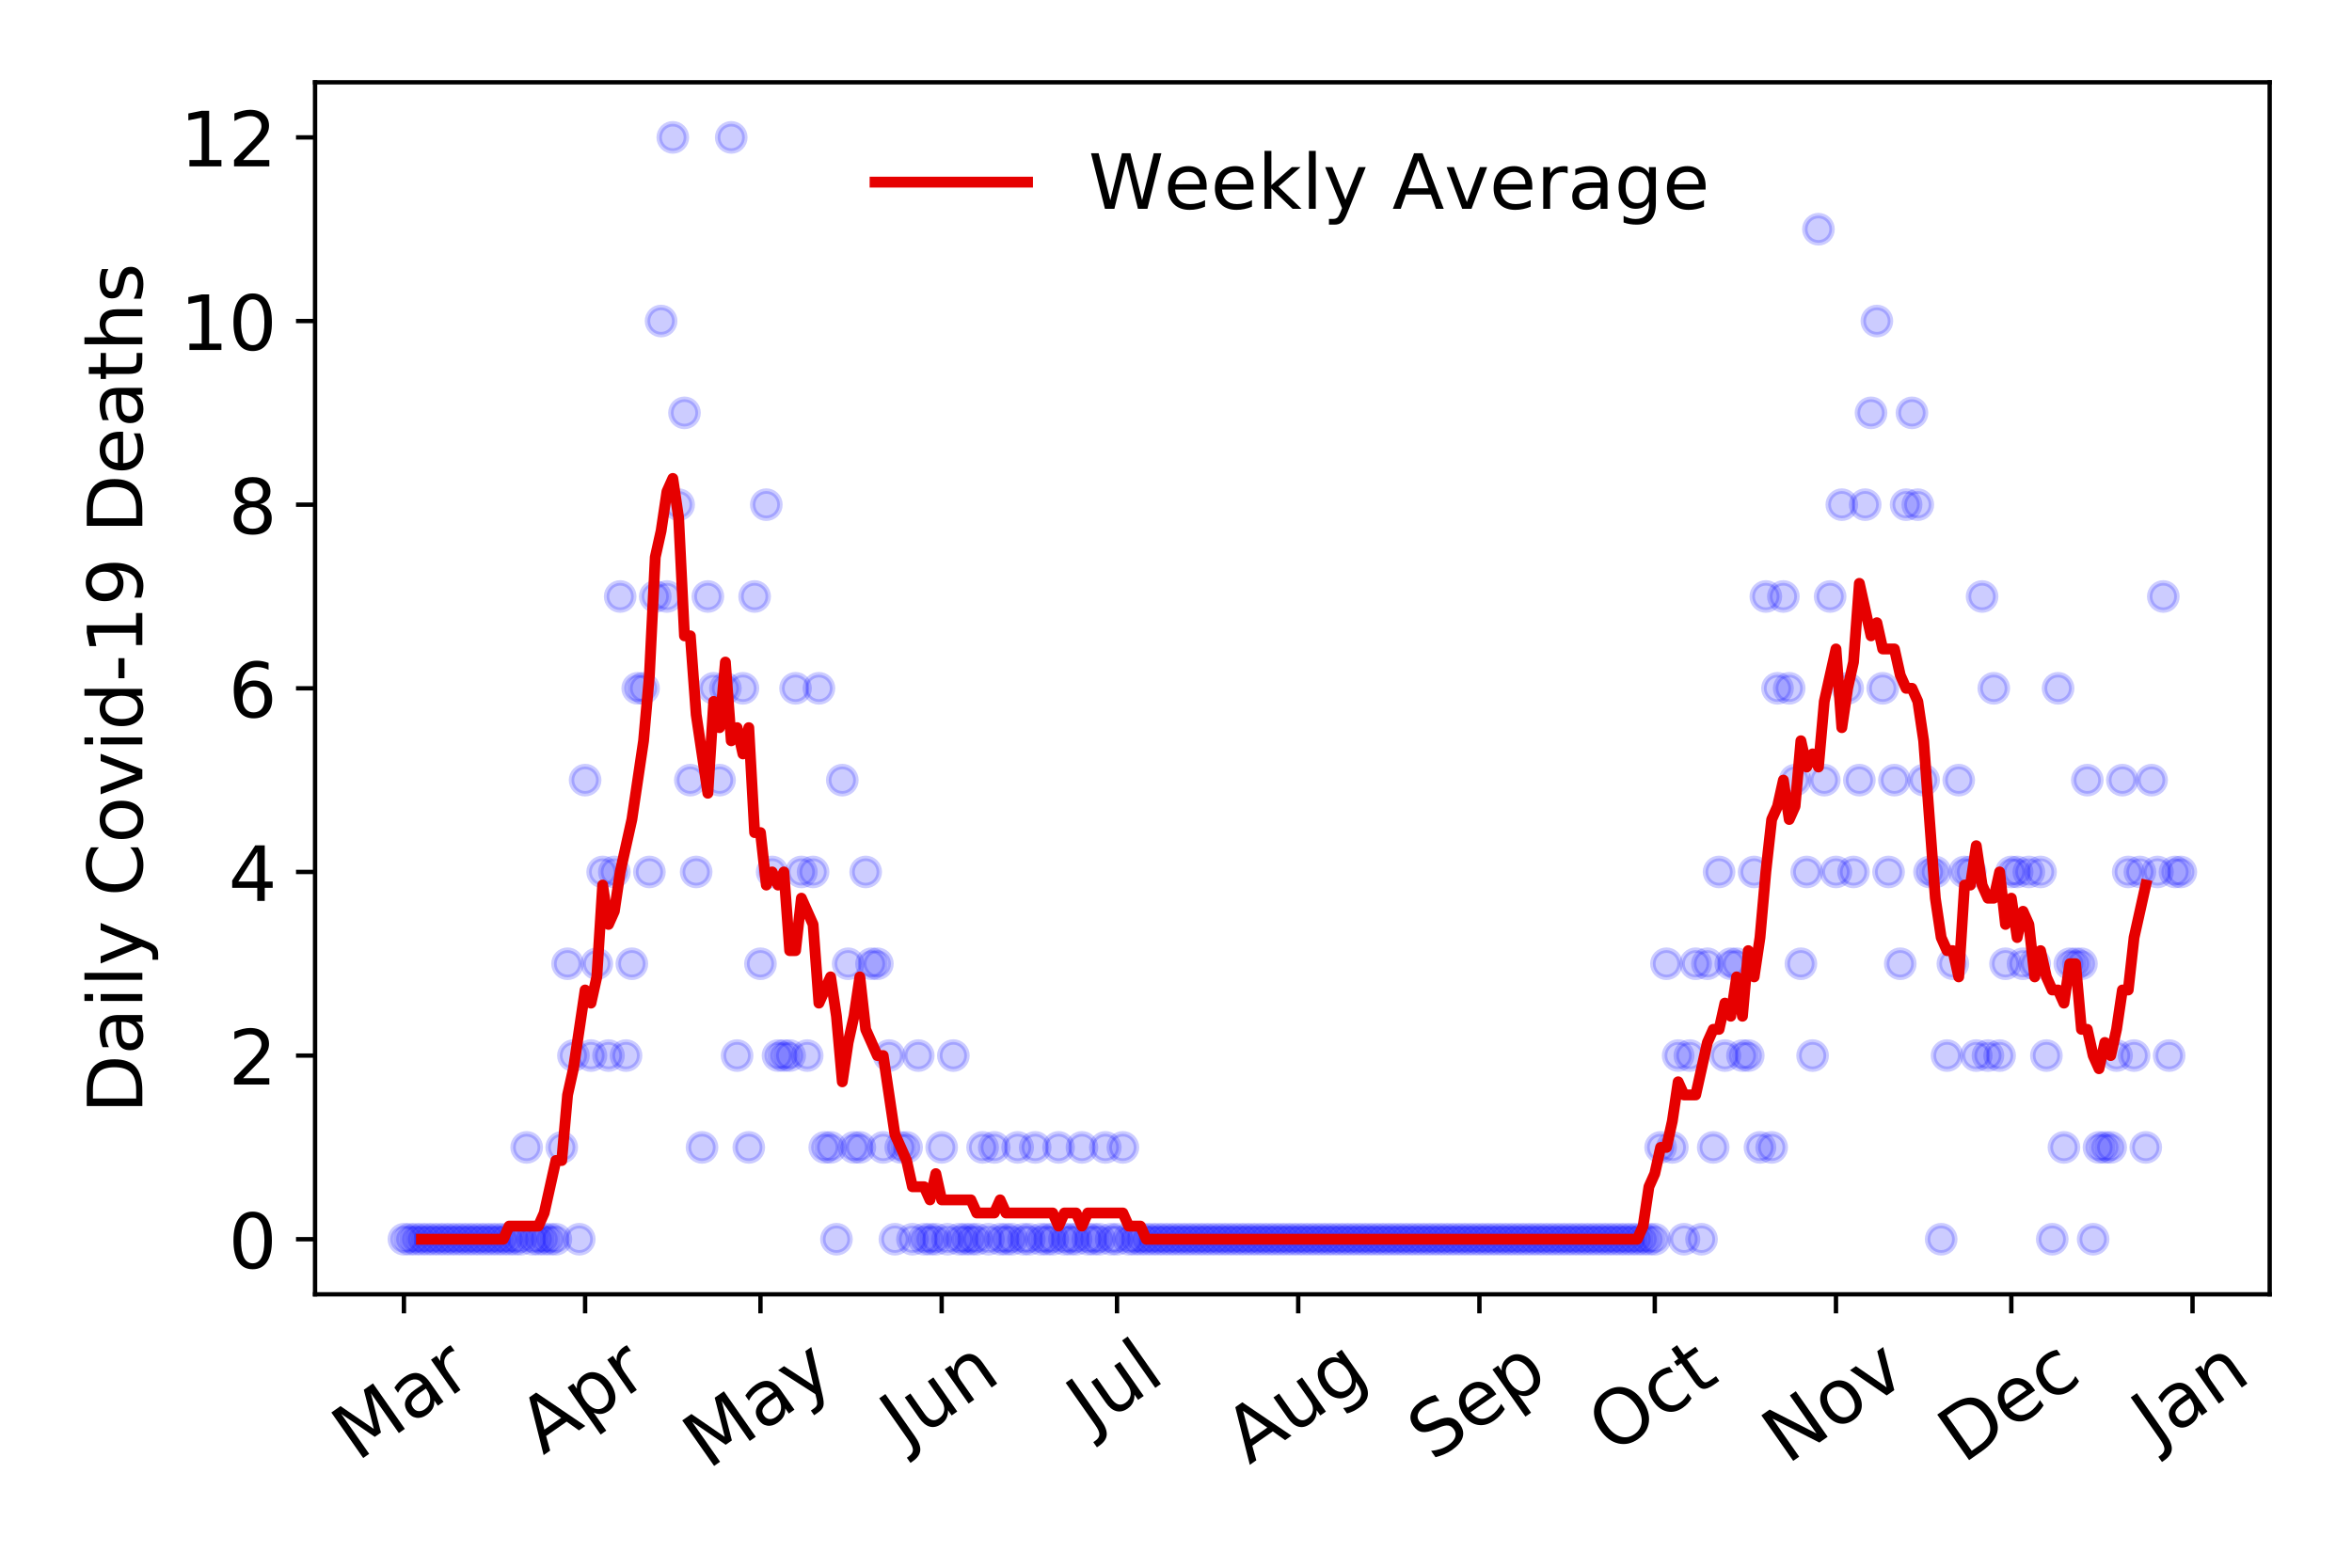 <?xml version="1.0" encoding="utf-8" standalone="no"?>
<!DOCTYPE svg PUBLIC "-//W3C//DTD SVG 1.1//EN"
  "http://www.w3.org/Graphics/SVG/1.1/DTD/svg11.dtd">
<!-- Created with matplotlib (https://matplotlib.org/) -->
<svg height="288pt" version="1.1" viewBox="0 0 432 288" width="432pt" xmlns="http://www.w3.org/2000/svg" xmlns:xlink="http://www.w3.org/1999/xlink">
 <defs>
  <style type="text/css">
*{stroke-linecap:butt;stroke-linejoin:round;}
  </style>
 </defs>
 <g id="figure_1">
  <g id="patch_1">
   <path d="M 0 288 
L 432 288 
L 432 0 
L 0 0 
z
" style="fill:#ffffff;"/>
  </g>
  <g id="axes_1">
   <g id="patch_2">
    <path d="M 57.87 237.778 
L 416.88 237.778 
L 416.88 15.12 
L 57.87 15.12 
z
" style="fill:#ffffff;"/>
   </g>
   <g id="matplotlib.axis_1">
    <g id="xtick_1">
     <g id="line2d_1">
      <defs>
       <path d="M 0 0 
L 0 3.5 
" id="mfe970b2fea" style="stroke:#000000;stroke-width:0.8;"/>
      </defs>
      <g>
       <use style="stroke:#000000;stroke-width:0.8;" x="74.189" xlink:href="#mfe970b2fea" y="237.778"/>
      </g>
     </g>
     <g id="text_1">
      <!-- Mar -->
      <defs>
       <path d="M 9.812 72.906 
L 24.516 72.906 
L 43.109 23.297 
L 61.812 72.906 
L 76.516 72.906 
L 76.516 0 
L 66.891 0 
L 66.891 64.016 
L 48.094 14.016 
L 38.188 14.016 
L 19.391 64.016 
L 19.391 0 
L 9.812 0 
z
" id="DejaVuSans-77"/>
       <path d="M 34.281 27.484 
Q 23.391 27.484 19.188 25 
Q 14.984 22.516 14.984 16.5 
Q 14.984 11.719 18.141 8.906 
Q 21.297 6.109 26.703 6.109 
Q 34.188 6.109 38.703 11.406 
Q 43.219 16.703 43.219 25.484 
L 43.219 27.484 
z
M 52.203 31.203 
L 52.203 0 
L 43.219 0 
L 43.219 8.297 
Q 40.141 3.328 35.547 0.953 
Q 30.953 -1.422 24.312 -1.422 
Q 15.922 -1.422 10.953 3.297 
Q 6 8.016 6 15.922 
Q 6 25.141 12.172 29.828 
Q 18.359 34.516 30.609 34.516 
L 43.219 34.516 
L 43.219 35.406 
Q 43.219 41.609 39.141 45 
Q 35.062 48.391 27.688 48.391 
Q 23 48.391 18.547 47.266 
Q 14.109 46.141 10.016 43.891 
L 10.016 52.203 
Q 14.938 54.109 19.578 55.047 
Q 24.219 56 28.609 56 
Q 40.484 56 46.344 49.844 
Q 52.203 43.703 52.203 31.203 
z
" id="DejaVuSans-97"/>
       <path d="M 41.109 46.297 
Q 39.594 47.172 37.812 47.578 
Q 36.031 48 33.891 48 
Q 26.266 48 22.188 43.047 
Q 18.109 38.094 18.109 28.812 
L 18.109 0 
L 9.078 0 
L 9.078 54.688 
L 18.109 54.688 
L 18.109 46.188 
Q 20.953 51.172 25.484 53.578 
Q 30.031 56 36.531 56 
Q 37.453 56 38.578 55.875 
Q 39.703 55.766 41.062 55.516 
z
" id="DejaVuSans-114"/>
      </defs>
      <g transform="translate(65.586 268.643)rotate(-35)scale(0.14 -0.14)">
       <use xlink:href="#DejaVuSans-77"/>
       <use x="86.279" xlink:href="#DejaVuSans-97"/>
       <use x="147.559" xlink:href="#DejaVuSans-114"/>
      </g>
     </g>
    </g>
    <g id="xtick_2">
     <g id="line2d_2">
      <g>
       <use style="stroke:#000000;stroke-width:0.8;" x="107.47" xlink:href="#mfe970b2fea" y="237.778"/>
      </g>
     </g>
     <g id="text_2">
      <!-- Apr -->
      <defs>
       <path d="M 34.188 63.188 
L 20.797 26.906 
L 47.609 26.906 
z
M 28.609 72.906 
L 39.797 72.906 
L 67.578 0 
L 57.328 0 
L 50.688 18.703 
L 17.828 18.703 
L 11.188 0 
L 0.781 0 
z
" id="DejaVuSans-65"/>
       <path d="M 18.109 8.203 
L 18.109 -20.797 
L 9.078 -20.797 
L 9.078 54.688 
L 18.109 54.688 
L 18.109 46.391 
Q 20.953 51.266 25.266 53.625 
Q 29.594 56 35.594 56 
Q 45.562 56 51.781 48.094 
Q 58.016 40.188 58.016 27.297 
Q 58.016 14.406 51.781 6.484 
Q 45.562 -1.422 35.594 -1.422 
Q 29.594 -1.422 25.266 0.953 
Q 20.953 3.328 18.109 8.203 
z
M 48.688 27.297 
Q 48.688 37.203 44.609 42.844 
Q 40.531 48.484 33.406 48.484 
Q 26.266 48.484 22.188 42.844 
Q 18.109 37.203 18.109 27.297 
Q 18.109 17.391 22.188 11.75 
Q 26.266 6.109 33.406 6.109 
Q 40.531 6.109 44.609 11.75 
Q 48.688 17.391 48.688 27.297 
z
" id="DejaVuSans-112"/>
      </defs>
      <g transform="translate(99.766 267.384)rotate(-35)scale(0.14 -0.14)">
       <use xlink:href="#DejaVuSans-65"/>
       <use x="68.408" xlink:href="#DejaVuSans-112"/>
       <use x="131.885" xlink:href="#DejaVuSans-114"/>
      </g>
     </g>
    </g>
    <g id="xtick_3">
     <g id="line2d_3">
      <g>
       <use style="stroke:#000000;stroke-width:0.8;" x="139.678" xlink:href="#mfe970b2fea" y="237.778"/>
      </g>
     </g>
     <g id="text_3">
      <!-- May -->
      <defs>
       <path d="M 32.172 -5.078 
Q 28.375 -14.844 24.75 -17.812 
Q 21.141 -20.797 15.094 -20.797 
L 7.906 -20.797 
L 7.906 -13.281 
L 13.188 -13.281 
Q 16.891 -13.281 18.938 -11.516 
Q 21 -9.766 23.484 -3.219 
L 25.094 0.875 
L 2.984 54.688 
L 12.5 54.688 
L 29.594 11.922 
L 46.688 54.688 
L 56.203 54.688 
z
" id="DejaVuSans-121"/>
      </defs>
      <g transform="translate(130.039 270.094)rotate(-35)scale(0.14 -0.14)">
       <use xlink:href="#DejaVuSans-77"/>
       <use x="86.279" xlink:href="#DejaVuSans-97"/>
       <use x="147.559" xlink:href="#DejaVuSans-121"/>
      </g>
     </g>
    </g>
    <g id="xtick_4">
     <g id="line2d_4">
      <g>
       <use style="stroke:#000000;stroke-width:0.8;" x="172.959" xlink:href="#mfe970b2fea" y="237.778"/>
      </g>
     </g>
     <g id="text_4">
      <!-- Jun -->
      <defs>
       <path d="M 9.812 72.906 
L 19.672 72.906 
L 19.672 5.078 
Q 19.672 -8.109 14.672 -14.062 
Q 9.672 -20.016 -1.422 -20.016 
L -5.172 -20.016 
L -5.172 -11.719 
L -2.094 -11.719 
Q 4.438 -11.719 7.125 -8.047 
Q 9.812 -4.391 9.812 5.078 
z
" id="DejaVuSans-74"/>
       <path d="M 8.5 21.578 
L 8.5 54.688 
L 17.484 54.688 
L 17.484 21.922 
Q 17.484 14.156 20.5 10.266 
Q 23.531 6.391 29.594 6.391 
Q 36.859 6.391 41.078 11.031 
Q 45.312 15.672 45.312 23.688 
L 45.312 54.688 
L 54.297 54.688 
L 54.297 0 
L 45.312 0 
L 45.312 8.406 
Q 42.047 3.422 37.719 1 
Q 33.406 -1.422 27.688 -1.422 
Q 18.266 -1.422 13.375 4.438 
Q 8.5 10.297 8.5 21.578 
z
M 31.109 56 
z
" id="DejaVuSans-117"/>
       <path d="M 54.891 33.016 
L 54.891 0 
L 45.906 0 
L 45.906 32.719 
Q 45.906 40.484 42.875 44.328 
Q 39.844 48.188 33.797 48.188 
Q 26.516 48.188 22.312 43.547 
Q 18.109 38.922 18.109 30.906 
L 18.109 0 
L 9.078 0 
L 9.078 54.688 
L 18.109 54.688 
L 18.109 46.188 
Q 21.344 51.125 25.703 53.562 
Q 30.078 56 35.797 56 
Q 45.219 56 50.047 50.172 
Q 54.891 44.344 54.891 33.016 
z
" id="DejaVuSans-110"/>
      </defs>
      <g transform="translate(166.216 266.039)rotate(-35)scale(0.14 -0.14)">
       <use xlink:href="#DejaVuSans-74"/>
       <use x="29.492" xlink:href="#DejaVuSans-117"/>
       <use x="92.871" xlink:href="#DejaVuSans-110"/>
      </g>
     </g>
    </g>
    <g id="xtick_5">
     <g id="line2d_5">
      <g>
       <use style="stroke:#000000;stroke-width:0.8;" x="205.167" xlink:href="#mfe970b2fea" y="237.778"/>
      </g>
     </g>
     <g id="text_5">
      <!-- Jul -->
      <defs>
       <path d="M 9.422 75.984 
L 18.406 75.984 
L 18.406 0 
L 9.422 0 
z
" id="DejaVuSans-108"/>
      </defs>
      <g transform="translate(200.464 263.181)rotate(-35)scale(0.14 -0.14)">
       <use xlink:href="#DejaVuSans-74"/>
       <use x="29.492" xlink:href="#DejaVuSans-117"/>
       <use x="92.871" xlink:href="#DejaVuSans-108"/>
      </g>
     </g>
    </g>
    <g id="xtick_6">
     <g id="line2d_6">
      <g>
       <use style="stroke:#000000;stroke-width:0.8;" x="238.449" xlink:href="#mfe970b2fea" y="237.778"/>
      </g>
     </g>
     <g id="text_6">
      <!-- Aug -->
      <defs>
       <path d="M 45.406 27.984 
Q 45.406 37.75 41.375 43.109 
Q 37.359 48.484 30.078 48.484 
Q 22.859 48.484 18.828 43.109 
Q 14.797 37.75 14.797 27.984 
Q 14.797 18.266 18.828 12.891 
Q 22.859 7.516 30.078 7.516 
Q 37.359 7.516 41.375 12.891 
Q 45.406 18.266 45.406 27.984 
z
M 54.391 6.781 
Q 54.391 -7.172 48.188 -13.984 
Q 42 -20.797 29.203 -20.797 
Q 24.469 -20.797 20.266 -20.094 
Q 16.062 -19.391 12.109 -17.922 
L 12.109 -9.188 
Q 16.062 -11.328 19.922 -12.344 
Q 23.781 -13.375 27.781 -13.375 
Q 36.625 -13.375 41.016 -8.766 
Q 45.406 -4.156 45.406 5.172 
L 45.406 9.625 
Q 42.625 4.781 38.281 2.391 
Q 33.938 0 27.875 0 
Q 17.828 0 11.672 7.656 
Q 5.516 15.328 5.516 27.984 
Q 5.516 40.672 11.672 48.328 
Q 17.828 56 27.875 56 
Q 33.938 56 38.281 53.609 
Q 42.625 51.219 45.406 46.391 
L 45.406 54.688 
L 54.391 54.688 
z
" id="DejaVuSans-103"/>
      </defs>
      <g transform="translate(229.468 269.172)rotate(-35)scale(0.14 -0.14)">
       <use xlink:href="#DejaVuSans-65"/>
       <use x="68.408" xlink:href="#DejaVuSans-117"/>
       <use x="131.787" xlink:href="#DejaVuSans-103"/>
      </g>
     </g>
    </g>
    <g id="xtick_7">
     <g id="line2d_7">
      <g>
       <use style="stroke:#000000;stroke-width:0.8;" x="271.73" xlink:href="#mfe970b2fea" y="237.778"/>
      </g>
     </g>
     <g id="text_7">
      <!-- Sep -->
      <defs>
       <path d="M 53.516 70.516 
L 53.516 60.891 
Q 47.906 63.578 42.922 64.891 
Q 37.938 66.219 33.297 66.219 
Q 25.25 66.219 20.875 63.094 
Q 16.5 59.969 16.5 54.203 
Q 16.5 49.359 19.406 46.891 
Q 22.312 44.438 30.422 42.922 
L 36.375 41.703 
Q 47.406 39.594 52.656 34.297 
Q 57.906 29 57.906 20.125 
Q 57.906 9.516 50.797 4.047 
Q 43.703 -1.422 29.984 -1.422 
Q 24.812 -1.422 18.969 -0.25 
Q 13.141 0.922 6.891 3.219 
L 6.891 13.375 
Q 12.891 10.016 18.656 8.297 
Q 24.422 6.594 29.984 6.594 
Q 38.422 6.594 43.016 9.906 
Q 47.609 13.234 47.609 19.391 
Q 47.609 24.75 44.312 27.781 
Q 41.016 30.812 33.5 32.328 
L 27.484 33.5 
Q 16.453 35.688 11.516 40.375 
Q 6.594 45.062 6.594 53.422 
Q 6.594 63.094 13.406 68.656 
Q 20.219 74.219 32.172 74.219 
Q 37.312 74.219 42.625 73.281 
Q 47.953 72.359 53.516 70.516 
z
" id="DejaVuSans-83"/>
       <path d="M 56.203 29.594 
L 56.203 25.203 
L 14.891 25.203 
Q 15.484 15.922 20.484 11.062 
Q 25.484 6.203 34.422 6.203 
Q 39.594 6.203 44.453 7.469 
Q 49.312 8.734 54.109 11.281 
L 54.109 2.781 
Q 49.266 0.734 44.188 -0.344 
Q 39.109 -1.422 33.891 -1.422 
Q 20.797 -1.422 13.156 6.188 
Q 5.516 13.812 5.516 26.812 
Q 5.516 40.234 12.766 48.109 
Q 20.016 56 32.328 56 
Q 43.359 56 49.781 48.891 
Q 56.203 41.797 56.203 29.594 
z
M 47.219 32.234 
Q 47.125 39.594 43.094 43.984 
Q 39.062 48.391 32.422 48.391 
Q 24.906 48.391 20.391 44.141 
Q 15.875 39.891 15.188 32.172 
z
" id="DejaVuSans-101"/>
      </defs>
      <g transform="translate(263.137 268.629)rotate(-35)scale(0.14 -0.14)">
       <use xlink:href="#DejaVuSans-83"/>
       <use x="63.477" xlink:href="#DejaVuSans-101"/>
       <use x="125" xlink:href="#DejaVuSans-112"/>
      </g>
     </g>
    </g>
    <g id="xtick_8">
     <g id="line2d_8">
      <g>
       <use style="stroke:#000000;stroke-width:0.8;" x="303.938" xlink:href="#mfe970b2fea" y="237.778"/>
      </g>
     </g>
     <g id="text_8">
      <!-- Oct -->
      <defs>
       <path d="M 39.406 66.219 
Q 28.656 66.219 22.328 58.203 
Q 16.016 50.203 16.016 36.375 
Q 16.016 22.609 22.328 14.594 
Q 28.656 6.594 39.406 6.594 
Q 50.141 6.594 56.422 14.594 
Q 62.703 22.609 62.703 36.375 
Q 62.703 50.203 56.422 58.203 
Q 50.141 66.219 39.406 66.219 
z
M 39.406 74.219 
Q 54.734 74.219 63.906 63.938 
Q 73.094 53.656 73.094 36.375 
Q 73.094 19.141 63.906 8.859 
Q 54.734 -1.422 39.406 -1.422 
Q 24.031 -1.422 14.812 8.828 
Q 5.609 19.094 5.609 36.375 
Q 5.609 53.656 14.812 63.938 
Q 24.031 74.219 39.406 74.219 
z
" id="DejaVuSans-79"/>
       <path d="M 48.781 52.594 
L 48.781 44.188 
Q 44.969 46.297 41.141 47.344 
Q 37.312 48.391 33.406 48.391 
Q 24.656 48.391 19.812 42.844 
Q 14.984 37.312 14.984 27.297 
Q 14.984 17.281 19.812 11.734 
Q 24.656 6.203 33.406 6.203 
Q 37.312 6.203 41.141 7.25 
Q 44.969 8.297 48.781 10.406 
L 48.781 2.094 
Q 45.016 0.344 40.984 -0.531 
Q 36.969 -1.422 32.422 -1.422 
Q 20.062 -1.422 12.781 6.344 
Q 5.516 14.109 5.516 27.297 
Q 5.516 40.672 12.859 48.328 
Q 20.219 56 33.016 56 
Q 37.156 56 41.109 55.141 
Q 45.062 54.297 48.781 52.594 
z
" id="DejaVuSans-99"/>
       <path d="M 18.312 70.219 
L 18.312 54.688 
L 36.812 54.688 
L 36.812 47.703 
L 18.312 47.703 
L 18.312 18.016 
Q 18.312 11.328 20.141 9.422 
Q 21.969 7.516 27.594 7.516 
L 36.812 7.516 
L 36.812 0 
L 27.594 0 
Q 17.188 0 13.234 3.875 
Q 9.281 7.766 9.281 18.016 
L 9.281 47.703 
L 2.688 47.703 
L 2.688 54.688 
L 9.281 54.688 
L 9.281 70.219 
z
" id="DejaVuSans-116"/>
      </defs>
      <g transform="translate(296.239 267.377)rotate(-35)scale(0.14 -0.14)">
       <use xlink:href="#DejaVuSans-79"/>
       <use x="78.711" xlink:href="#DejaVuSans-99"/>
       <use x="133.691" xlink:href="#DejaVuSans-116"/>
      </g>
     </g>
    </g>
    <g id="xtick_9">
     <g id="line2d_9">
      <g>
       <use style="stroke:#000000;stroke-width:0.8;" x="337.219" xlink:href="#mfe970b2fea" y="237.778"/>
      </g>
     </g>
     <g id="text_9">
      <!-- Nov -->
      <defs>
       <path d="M 9.812 72.906 
L 23.094 72.906 
L 55.422 11.922 
L 55.422 72.906 
L 64.984 72.906 
L 64.984 0 
L 51.703 0 
L 19.391 60.984 
L 19.391 0 
L 9.812 0 
z
" id="DejaVuSans-78"/>
       <path d="M 30.609 48.391 
Q 23.391 48.391 19.188 42.75 
Q 14.984 37.109 14.984 27.297 
Q 14.984 17.484 19.156 11.844 
Q 23.344 6.203 30.609 6.203 
Q 37.797 6.203 41.984 11.859 
Q 46.188 17.531 46.188 27.297 
Q 46.188 37.016 41.984 42.703 
Q 37.797 48.391 30.609 48.391 
z
M 30.609 56 
Q 42.328 56 49.016 48.375 
Q 55.719 40.766 55.719 27.297 
Q 55.719 13.875 49.016 6.219 
Q 42.328 -1.422 30.609 -1.422 
Q 18.844 -1.422 12.172 6.219 
Q 5.516 13.875 5.516 27.297 
Q 5.516 40.766 12.172 48.375 
Q 18.844 56 30.609 56 
z
" id="DejaVuSans-111"/>
       <path d="M 2.984 54.688 
L 12.5 54.688 
L 29.594 8.797 
L 46.688 54.688 
L 56.203 54.688 
L 35.688 0 
L 23.484 0 
z
" id="DejaVuSans-118"/>
      </defs>
      <g transform="translate(328.243 269.166)rotate(-35)scale(0.14 -0.14)">
       <use xlink:href="#DejaVuSans-78"/>
       <use x="74.805" xlink:href="#DejaVuSans-111"/>
       <use x="135.986" xlink:href="#DejaVuSans-118"/>
      </g>
     </g>
    </g>
    <g id="xtick_10">
     <g id="line2d_10">
      <g>
       <use style="stroke:#000000;stroke-width:0.8;" x="369.427" xlink:href="#mfe970b2fea" y="237.778"/>
      </g>
     </g>
     <g id="text_10">
      <!-- Dec -->
      <defs>
       <path d="M 19.672 64.797 
L 19.672 8.109 
L 31.594 8.109 
Q 46.688 8.109 53.688 14.938 
Q 60.688 21.781 60.688 36.531 
Q 60.688 51.172 53.688 57.984 
Q 46.688 64.797 31.594 64.797 
z
M 9.812 72.906 
L 30.078 72.906 
Q 51.266 72.906 61.172 64.094 
Q 71.094 55.281 71.094 36.531 
Q 71.094 17.672 61.125 8.828 
Q 51.172 0 30.078 0 
L 9.812 0 
z
" id="DejaVuSans-68"/>
      </defs>
      <g transform="translate(360.547 269.032)rotate(-35)scale(0.14 -0.14)">
       <use xlink:href="#DejaVuSans-68"/>
       <use x="77.002" xlink:href="#DejaVuSans-101"/>
       <use x="138.525" xlink:href="#DejaVuSans-99"/>
      </g>
     </g>
    </g>
    <g id="xtick_11">
     <g id="line2d_11">
      <g>
       <use style="stroke:#000000;stroke-width:0.8;" x="402.709" xlink:href="#mfe970b2fea" y="237.778"/>
      </g>
     </g>
     <g id="text_11">
      <!-- Jan -->
      <g transform="translate(396.085 265.871)rotate(-35)scale(0.14 -0.14)">
       <use xlink:href="#DejaVuSans-74"/>
       <use x="29.492" xlink:href="#DejaVuSans-97"/>
       <use x="90.771" xlink:href="#DejaVuSans-110"/>
      </g>
     </g>
    </g>
   </g>
   <g id="matplotlib.axis_2">
    <g id="ytick_1">
     <g id="line2d_12">
      <defs>
       <path d="M 0 0 
L -3.5 0 
" id="mb4edf492b4" style="stroke:#000000;stroke-width:0.8;"/>
      </defs>
      <g>
       <use style="stroke:#000000;stroke-width:0.8;" x="57.87" xlink:href="#mb4edf492b4" y="227.657"/>
      </g>
     </g>
     <g id="text_12">
      <!-- 0 -->
      <defs>
       <path d="M 31.781 66.406 
Q 24.172 66.406 20.328 58.906 
Q 16.5 51.422 16.5 36.375 
Q 16.5 21.391 20.328 13.891 
Q 24.172 6.391 31.781 6.391 
Q 39.453 6.391 43.281 13.891 
Q 47.125 21.391 47.125 36.375 
Q 47.125 51.422 43.281 58.906 
Q 39.453 66.406 31.781 66.406 
z
M 31.781 74.219 
Q 44.047 74.219 50.516 64.516 
Q 56.984 54.828 56.984 36.375 
Q 56.984 17.969 50.516 8.266 
Q 44.047 -1.422 31.781 -1.422 
Q 19.531 -1.422 13.062 8.266 
Q 6.594 17.969 6.594 36.375 
Q 6.594 54.828 13.062 64.516 
Q 19.531 74.219 31.781 74.219 
z
" id="DejaVuSans-48"/>
      </defs>
      <g transform="translate(41.962 232.976)scale(0.14 -0.14)">
       <use xlink:href="#DejaVuSans-48"/>
      </g>
     </g>
    </g>
    <g id="ytick_2">
     <g id="line2d_13">
      <g>
       <use style="stroke:#000000;stroke-width:0.8;" x="57.87" xlink:href="#mb4edf492b4" y="193.921"/>
      </g>
     </g>
     <g id="text_13">
      <!-- 2 -->
      <defs>
       <path d="M 19.188 8.297 
L 53.609 8.297 
L 53.609 0 
L 7.328 0 
L 7.328 8.297 
Q 12.938 14.109 22.625 23.891 
Q 32.328 33.688 34.812 36.531 
Q 39.547 41.844 41.422 45.531 
Q 43.312 49.219 43.312 52.781 
Q 43.312 58.594 39.234 62.25 
Q 35.156 65.922 28.609 65.922 
Q 23.969 65.922 18.812 64.312 
Q 13.672 62.703 7.812 59.422 
L 7.812 69.391 
Q 13.766 71.781 18.938 73 
Q 24.125 74.219 28.422 74.219 
Q 39.75 74.219 46.484 68.547 
Q 53.219 62.891 53.219 53.422 
Q 53.219 48.922 51.531 44.891 
Q 49.859 40.875 45.406 35.406 
Q 44.188 33.984 37.641 27.219 
Q 31.109 20.453 19.188 8.297 
z
" id="DejaVuSans-50"/>
      </defs>
      <g transform="translate(41.962 199.24)scale(0.14 -0.14)">
       <use xlink:href="#DejaVuSans-50"/>
      </g>
     </g>
    </g>
    <g id="ytick_3">
     <g id="line2d_14">
      <g>
       <use style="stroke:#000000;stroke-width:0.8;" x="57.87" xlink:href="#mb4edf492b4" y="160.185"/>
      </g>
     </g>
     <g id="text_14">
      <!-- 4 -->
      <defs>
       <path d="M 37.797 64.312 
L 12.891 25.391 
L 37.797 25.391 
z
M 35.203 72.906 
L 47.609 72.906 
L 47.609 25.391 
L 58.016 25.391 
L 58.016 17.188 
L 47.609 17.188 
L 47.609 0 
L 37.797 0 
L 37.797 17.188 
L 4.891 17.188 
L 4.891 26.703 
z
" id="DejaVuSans-52"/>
      </defs>
      <g transform="translate(41.962 165.504)scale(0.14 -0.14)">
       <use xlink:href="#DejaVuSans-52"/>
      </g>
     </g>
    </g>
    <g id="ytick_4">
     <g id="line2d_15">
      <g>
       <use style="stroke:#000000;stroke-width:0.8;" x="57.87" xlink:href="#mb4edf492b4" y="126.449"/>
      </g>
     </g>
     <g id="text_15">
      <!-- 6 -->
      <defs>
       <path d="M 33.016 40.375 
Q 26.375 40.375 22.484 35.828 
Q 18.609 31.297 18.609 23.391 
Q 18.609 15.531 22.484 10.953 
Q 26.375 6.391 33.016 6.391 
Q 39.656 6.391 43.531 10.953 
Q 47.406 15.531 47.406 23.391 
Q 47.406 31.297 43.531 35.828 
Q 39.656 40.375 33.016 40.375 
z
M 52.594 71.297 
L 52.594 62.312 
Q 48.875 64.062 45.094 64.984 
Q 41.312 65.922 37.594 65.922 
Q 27.828 65.922 22.672 59.328 
Q 17.531 52.734 16.797 39.406 
Q 19.672 43.656 24.016 45.922 
Q 28.375 48.188 33.594 48.188 
Q 44.578 48.188 50.953 41.516 
Q 57.328 34.859 57.328 23.391 
Q 57.328 12.156 50.688 5.359 
Q 44.047 -1.422 33.016 -1.422 
Q 20.359 -1.422 13.672 8.266 
Q 6.984 17.969 6.984 36.375 
Q 6.984 53.656 15.188 63.938 
Q 23.391 74.219 37.203 74.219 
Q 40.922 74.219 44.703 73.484 
Q 48.484 72.75 52.594 71.297 
z
" id="DejaVuSans-54"/>
      </defs>
      <g transform="translate(41.962 131.768)scale(0.14 -0.14)">
       <use xlink:href="#DejaVuSans-54"/>
      </g>
     </g>
    </g>
    <g id="ytick_5">
     <g id="line2d_16">
      <g>
       <use style="stroke:#000000;stroke-width:0.8;" x="57.87" xlink:href="#mb4edf492b4" y="92.713"/>
      </g>
     </g>
     <g id="text_16">
      <!-- 8 -->
      <defs>
       <path d="M 31.781 34.625 
Q 24.75 34.625 20.719 30.859 
Q 16.703 27.094 16.703 20.516 
Q 16.703 13.922 20.719 10.156 
Q 24.75 6.391 31.781 6.391 
Q 38.812 6.391 42.859 10.172 
Q 46.922 13.969 46.922 20.516 
Q 46.922 27.094 42.891 30.859 
Q 38.875 34.625 31.781 34.625 
z
M 21.922 38.812 
Q 15.578 40.375 12.031 44.719 
Q 8.5 49.078 8.5 55.328 
Q 8.5 64.062 14.719 69.141 
Q 20.953 74.219 31.781 74.219 
Q 42.672 74.219 48.875 69.141 
Q 55.078 64.062 55.078 55.328 
Q 55.078 49.078 51.531 44.719 
Q 48 40.375 41.703 38.812 
Q 48.828 37.156 52.797 32.312 
Q 56.781 27.484 56.781 20.516 
Q 56.781 9.906 50.312 4.234 
Q 43.844 -1.422 31.781 -1.422 
Q 19.734 -1.422 13.25 4.234 
Q 6.781 9.906 6.781 20.516 
Q 6.781 27.484 10.781 32.312 
Q 14.797 37.156 21.922 38.812 
z
M 18.312 54.391 
Q 18.312 48.734 21.844 45.562 
Q 25.391 42.391 31.781 42.391 
Q 38.141 42.391 41.719 45.562 
Q 45.312 48.734 45.312 54.391 
Q 45.312 60.062 41.719 63.234 
Q 38.141 66.406 31.781 66.406 
Q 25.391 66.406 21.844 63.234 
Q 18.312 60.062 18.312 54.391 
z
" id="DejaVuSans-56"/>
      </defs>
      <g transform="translate(41.962 98.032)scale(0.14 -0.14)">
       <use xlink:href="#DejaVuSans-56"/>
      </g>
     </g>
    </g>
    <g id="ytick_6">
     <g id="line2d_17">
      <g>
       <use style="stroke:#000000;stroke-width:0.8;" x="57.87" xlink:href="#mb4edf492b4" y="58.977"/>
      </g>
     </g>
     <g id="text_17">
      <!-- 10 -->
      <defs>
       <path d="M 12.406 8.297 
L 28.516 8.297 
L 28.516 63.922 
L 10.984 60.406 
L 10.984 69.391 
L 28.422 72.906 
L 38.281 72.906 
L 38.281 8.297 
L 54.391 8.297 
L 54.391 0 
L 12.406 0 
z
" id="DejaVuSans-49"/>
      </defs>
      <g transform="translate(33.055 64.296)scale(0.14 -0.14)">
       <use xlink:href="#DejaVuSans-49"/>
       <use x="63.623" xlink:href="#DejaVuSans-48"/>
      </g>
     </g>
    </g>
    <g id="ytick_7">
     <g id="line2d_18">
      <g>
       <use style="stroke:#000000;stroke-width:0.8;" x="57.87" xlink:href="#mb4edf492b4" y="25.241"/>
      </g>
     </g>
     <g id="text_18">
      <!-- 12 -->
      <g transform="translate(33.055 30.56)scale(0.14 -0.14)">
       <use xlink:href="#DejaVuSans-49"/>
       <use x="63.623" xlink:href="#DejaVuSans-50"/>
      </g>
     </g>
    </g>
    <g id="text_19">
     <!-- Daily Covid-19 Deaths -->
     <defs>
      <path d="M 9.422 54.688 
L 18.406 54.688 
L 18.406 0 
L 9.422 0 
z
M 9.422 75.984 
L 18.406 75.984 
L 18.406 64.594 
L 9.422 64.594 
z
" id="DejaVuSans-105"/>
      <path id="DejaVuSans-32"/>
      <path d="M 64.406 67.281 
L 64.406 56.891 
Q 59.422 61.531 53.781 63.812 
Q 48.141 66.109 41.797 66.109 
Q 29.297 66.109 22.656 58.469 
Q 16.016 50.828 16.016 36.375 
Q 16.016 21.969 22.656 14.328 
Q 29.297 6.688 41.797 6.688 
Q 48.141 6.688 53.781 8.984 
Q 59.422 11.281 64.406 15.922 
L 64.406 5.609 
Q 59.234 2.094 53.438 0.328 
Q 47.656 -1.422 41.219 -1.422 
Q 24.656 -1.422 15.125 8.703 
Q 5.609 18.844 5.609 36.375 
Q 5.609 53.953 15.125 64.078 
Q 24.656 74.219 41.219 74.219 
Q 47.75 74.219 53.531 72.484 
Q 59.328 70.75 64.406 67.281 
z
" id="DejaVuSans-67"/>
      <path d="M 45.406 46.391 
L 45.406 75.984 
L 54.391 75.984 
L 54.391 0 
L 45.406 0 
L 45.406 8.203 
Q 42.578 3.328 38.25 0.953 
Q 33.938 -1.422 27.875 -1.422 
Q 17.969 -1.422 11.734 6.484 
Q 5.516 14.406 5.516 27.297 
Q 5.516 40.188 11.734 48.094 
Q 17.969 56 27.875 56 
Q 33.938 56 38.25 53.625 
Q 42.578 51.266 45.406 46.391 
z
M 14.797 27.297 
Q 14.797 17.391 18.875 11.75 
Q 22.953 6.109 30.078 6.109 
Q 37.203 6.109 41.297 11.75 
Q 45.406 17.391 45.406 27.297 
Q 45.406 37.203 41.297 42.844 
Q 37.203 48.484 30.078 48.484 
Q 22.953 48.484 18.875 42.844 
Q 14.797 37.203 14.797 27.297 
z
" id="DejaVuSans-100"/>
      <path d="M 4.891 31.391 
L 31.203 31.391 
L 31.203 23.391 
L 4.891 23.391 
z
" id="DejaVuSans-45"/>
      <path d="M 10.984 1.516 
L 10.984 10.5 
Q 14.703 8.734 18.5 7.812 
Q 22.312 6.891 25.984 6.891 
Q 35.75 6.891 40.891 13.453 
Q 46.047 20.016 46.781 33.406 
Q 43.953 29.203 39.594 26.953 
Q 35.25 24.703 29.984 24.703 
Q 19.047 24.703 12.672 31.312 
Q 6.297 37.938 6.297 49.422 
Q 6.297 60.641 12.938 67.422 
Q 19.578 74.219 30.609 74.219 
Q 43.266 74.219 49.922 64.516 
Q 56.594 54.828 56.594 36.375 
Q 56.594 19.141 48.406 8.859 
Q 40.234 -1.422 26.422 -1.422 
Q 22.703 -1.422 18.891 -0.688 
Q 15.094 0.047 10.984 1.516 
z
M 30.609 32.422 
Q 37.25 32.422 41.125 36.953 
Q 45.016 41.5 45.016 49.422 
Q 45.016 57.281 41.125 61.844 
Q 37.25 66.406 30.609 66.406 
Q 23.969 66.406 20.094 61.844 
Q 16.219 57.281 16.219 49.422 
Q 16.219 41.5 20.094 36.953 
Q 23.969 32.422 30.609 32.422 
z
" id="DejaVuSans-57"/>
      <path d="M 54.891 33.016 
L 54.891 0 
L 45.906 0 
L 45.906 32.719 
Q 45.906 40.484 42.875 44.328 
Q 39.844 48.188 33.797 48.188 
Q 26.516 48.188 22.312 43.547 
Q 18.109 38.922 18.109 30.906 
L 18.109 0 
L 9.078 0 
L 9.078 75.984 
L 18.109 75.984 
L 18.109 46.188 
Q 21.344 51.125 25.703 53.562 
Q 30.078 56 35.797 56 
Q 45.219 56 50.047 50.172 
Q 54.891 44.344 54.891 33.016 
z
" id="DejaVuSans-104"/>
      <path d="M 44.281 53.078 
L 44.281 44.578 
Q 40.484 46.531 36.375 47.5 
Q 32.281 48.484 27.875 48.484 
Q 21.188 48.484 17.844 46.438 
Q 14.5 44.391 14.5 40.281 
Q 14.5 37.156 16.891 35.375 
Q 19.281 33.594 26.516 31.984 
L 29.594 31.297 
Q 39.156 29.25 43.188 25.516 
Q 47.219 21.781 47.219 15.094 
Q 47.219 7.469 41.188 3.016 
Q 35.156 -1.422 24.609 -1.422 
Q 20.219 -1.422 15.453 -0.562 
Q 10.688 0.297 5.422 2 
L 5.422 11.281 
Q 10.406 8.688 15.234 7.391 
Q 20.062 6.109 24.812 6.109 
Q 31.156 6.109 34.562 8.281 
Q 37.984 10.453 37.984 14.406 
Q 37.984 18.062 35.516 20.016 
Q 33.062 21.969 24.703 23.781 
L 21.578 24.516 
Q 13.234 26.266 9.516 29.906 
Q 5.812 33.547 5.812 39.891 
Q 5.812 47.609 11.281 51.797 
Q 16.75 56 26.812 56 
Q 31.781 56 36.172 55.266 
Q 40.578 54.547 44.281 53.078 
z
" id="DejaVuSans-115"/>
     </defs>
     <g transform="translate(26.143 204.56)rotate(-90)scale(0.14 -0.14)">
      <use xlink:href="#DejaVuSans-68"/>
      <use x="77.002" xlink:href="#DejaVuSans-97"/>
      <use x="138.281" xlink:href="#DejaVuSans-105"/>
      <use x="166.064" xlink:href="#DejaVuSans-108"/>
      <use x="193.848" xlink:href="#DejaVuSans-121"/>
      <use x="253.027" xlink:href="#DejaVuSans-32"/>
      <use x="284.814" xlink:href="#DejaVuSans-67"/>
      <use x="354.639" xlink:href="#DejaVuSans-111"/>
      <use x="415.82" xlink:href="#DejaVuSans-118"/>
      <use x="475" xlink:href="#DejaVuSans-105"/>
      <use x="502.783" xlink:href="#DejaVuSans-100"/>
      <use x="566.26" xlink:href="#DejaVuSans-45"/>
      <use x="602.344" xlink:href="#DejaVuSans-49"/>
      <use x="665.967" xlink:href="#DejaVuSans-57"/>
      <use x="729.59" xlink:href="#DejaVuSans-32"/>
      <use x="761.377" xlink:href="#DejaVuSans-68"/>
      <use x="838.379" xlink:href="#DejaVuSans-101"/>
      <use x="899.902" xlink:href="#DejaVuSans-97"/>
      <use x="961.182" xlink:href="#DejaVuSans-116"/>
      <use x="1000.391" xlink:href="#DejaVuSans-104"/>
      <use x="1063.77" xlink:href="#DejaVuSans-115"/>
     </g>
    </g>
   </g>
   <g id="line2d_19">
    <defs>
     <path d="M 0 2.5 
C 0.663 2.5 1.299 2.237 1.768 1.768 
C 2.237 1.299 2.5 0.663 2.5 0 
C 2.5 -0.663 2.237 -1.299 1.768 -1.768 
C 1.299 -2.237 0.663 -2.5 0 -2.5 
C -0.663 -2.5 -1.299 -2.237 -1.768 -1.768 
C -2.237 -1.299 -2.5 -0.663 -2.5 0 
C -2.5 0.663 -2.237 1.299 -1.768 1.768 
C -1.299 2.237 -0.663 2.5 0 2.5 
z
" id="m84cfbfb914" style="stroke:#0000ff;stroke-opacity:0.2;"/>
    </defs>
    <g clip-path="url(#pc58b6e6e49)">
     <use style="fill:#0000ff;fill-opacity:0.2;stroke:#0000ff;stroke-opacity:0.2;" x="74.189" xlink:href="#m84cfbfb914" y="227.657"/>
     <use style="fill:#0000ff;fill-opacity:0.2;stroke:#0000ff;stroke-opacity:0.2;" x="75.262" xlink:href="#m84cfbfb914" y="227.657"/>
     <use style="fill:#0000ff;fill-opacity:0.2;stroke:#0000ff;stroke-opacity:0.2;" x="76.336" xlink:href="#m84cfbfb914" y="227.657"/>
     <use style="fill:#0000ff;fill-opacity:0.2;stroke:#0000ff;stroke-opacity:0.2;" x="77.409" xlink:href="#m84cfbfb914" y="227.657"/>
     <use style="fill:#0000ff;fill-opacity:0.2;stroke:#0000ff;stroke-opacity:0.2;" x="78.483" xlink:href="#m84cfbfb914" y="227.657"/>
     <use style="fill:#0000ff;fill-opacity:0.2;stroke:#0000ff;stroke-opacity:0.2;" x="79.557" xlink:href="#m84cfbfb914" y="227.657"/>
     <use style="fill:#0000ff;fill-opacity:0.2;stroke:#0000ff;stroke-opacity:0.2;" x="80.63" xlink:href="#m84cfbfb914" y="227.657"/>
     <use style="fill:#0000ff;fill-opacity:0.2;stroke:#0000ff;stroke-opacity:0.2;" x="81.704" xlink:href="#m84cfbfb914" y="227.657"/>
     <use style="fill:#0000ff;fill-opacity:0.2;stroke:#0000ff;stroke-opacity:0.2;" x="82.777" xlink:href="#m84cfbfb914" y="227.657"/>
     <use style="fill:#0000ff;fill-opacity:0.2;stroke:#0000ff;stroke-opacity:0.2;" x="83.851" xlink:href="#m84cfbfb914" y="227.657"/>
     <use style="fill:#0000ff;fill-opacity:0.2;stroke:#0000ff;stroke-opacity:0.2;" x="84.925" xlink:href="#m84cfbfb914" y="227.657"/>
     <use style="fill:#0000ff;fill-opacity:0.2;stroke:#0000ff;stroke-opacity:0.2;" x="85.998" xlink:href="#m84cfbfb914" y="227.657"/>
     <use style="fill:#0000ff;fill-opacity:0.2;stroke:#0000ff;stroke-opacity:0.2;" x="87.072" xlink:href="#m84cfbfb914" y="227.657"/>
     <use style="fill:#0000ff;fill-opacity:0.2;stroke:#0000ff;stroke-opacity:0.2;" x="88.145" xlink:href="#m84cfbfb914" y="227.657"/>
     <use style="fill:#0000ff;fill-opacity:0.2;stroke:#0000ff;stroke-opacity:0.2;" x="89.219" xlink:href="#m84cfbfb914" y="227.657"/>
     <use style="fill:#0000ff;fill-opacity:0.2;stroke:#0000ff;stroke-opacity:0.2;" x="90.293" xlink:href="#m84cfbfb914" y="227.657"/>
     <use style="fill:#0000ff;fill-opacity:0.2;stroke:#0000ff;stroke-opacity:0.2;" x="91.366" xlink:href="#m84cfbfb914" y="227.657"/>
     <use style="fill:#0000ff;fill-opacity:0.2;stroke:#0000ff;stroke-opacity:0.2;" x="92.44" xlink:href="#m84cfbfb914" y="227.657"/>
     <use style="fill:#0000ff;fill-opacity:0.2;stroke:#0000ff;stroke-opacity:0.2;" x="93.513" xlink:href="#m84cfbfb914" y="227.657"/>
     <use style="fill:#0000ff;fill-opacity:0.2;stroke:#0000ff;stroke-opacity:0.2;" x="94.587" xlink:href="#m84cfbfb914" y="227.657"/>
     <use style="fill:#0000ff;fill-opacity:0.2;stroke:#0000ff;stroke-opacity:0.2;" x="95.661" xlink:href="#m84cfbfb914" y="227.657"/>
     <use style="fill:#0000ff;fill-opacity:0.2;stroke:#0000ff;stroke-opacity:0.2;" x="96.734" xlink:href="#m84cfbfb914" y="210.789"/>
     <use style="fill:#0000ff;fill-opacity:0.2;stroke:#0000ff;stroke-opacity:0.2;" x="97.808" xlink:href="#m84cfbfb914" y="227.657"/>
     <use style="fill:#0000ff;fill-opacity:0.2;stroke:#0000ff;stroke-opacity:0.2;" x="98.881" xlink:href="#m84cfbfb914" y="227.657"/>
     <use style="fill:#0000ff;fill-opacity:0.2;stroke:#0000ff;stroke-opacity:0.2;" x="99.955" xlink:href="#m84cfbfb914" y="227.657"/>
     <use style="fill:#0000ff;fill-opacity:0.2;stroke:#0000ff;stroke-opacity:0.2;" x="101.028" xlink:href="#m84cfbfb914" y="227.657"/>
     <use style="fill:#0000ff;fill-opacity:0.2;stroke:#0000ff;stroke-opacity:0.2;" x="102.102" xlink:href="#m84cfbfb914" y="227.657"/>
     <use style="fill:#0000ff;fill-opacity:0.2;stroke:#0000ff;stroke-opacity:0.2;" x="103.176" xlink:href="#m84cfbfb914" y="210.789"/>
     <use style="fill:#0000ff;fill-opacity:0.2;stroke:#0000ff;stroke-opacity:0.2;" x="104.249" xlink:href="#m84cfbfb914" y="177.053"/>
     <use style="fill:#0000ff;fill-opacity:0.2;stroke:#0000ff;stroke-opacity:0.2;" x="105.323" xlink:href="#m84cfbfb914" y="193.921"/>
     <use style="fill:#0000ff;fill-opacity:0.2;stroke:#0000ff;stroke-opacity:0.2;" x="106.396" xlink:href="#m84cfbfb914" y="227.657"/>
     <use style="fill:#0000ff;fill-opacity:0.2;stroke:#0000ff;stroke-opacity:0.2;" x="107.47" xlink:href="#m84cfbfb914" y="143.317"/>
     <use style="fill:#0000ff;fill-opacity:0.2;stroke:#0000ff;stroke-opacity:0.2;" x="108.544" xlink:href="#m84cfbfb914" y="193.921"/>
     <use style="fill:#0000ff;fill-opacity:0.2;stroke:#0000ff;stroke-opacity:0.2;" x="109.617" xlink:href="#m84cfbfb914" y="177.053"/>
     <use style="fill:#0000ff;fill-opacity:0.2;stroke:#0000ff;stroke-opacity:0.2;" x="110.691" xlink:href="#m84cfbfb914" y="160.185"/>
     <use style="fill:#0000ff;fill-opacity:0.2;stroke:#0000ff;stroke-opacity:0.2;" x="111.764" xlink:href="#m84cfbfb914" y="193.921"/>
     <use style="fill:#0000ff;fill-opacity:0.2;stroke:#0000ff;stroke-opacity:0.2;" x="112.838" xlink:href="#m84cfbfb914" y="160.185"/>
     <use style="fill:#0000ff;fill-opacity:0.2;stroke:#0000ff;stroke-opacity:0.2;" x="113.912" xlink:href="#m84cfbfb914" y="109.581"/>
     <use style="fill:#0000ff;fill-opacity:0.2;stroke:#0000ff;stroke-opacity:0.2;" x="114.985" xlink:href="#m84cfbfb914" y="193.921"/>
     <use style="fill:#0000ff;fill-opacity:0.2;stroke:#0000ff;stroke-opacity:0.2;" x="116.059" xlink:href="#m84cfbfb914" y="177.053"/>
     <use style="fill:#0000ff;fill-opacity:0.2;stroke:#0000ff;stroke-opacity:0.2;" x="117.132" xlink:href="#m84cfbfb914" y="126.449"/>
     <use style="fill:#0000ff;fill-opacity:0.2;stroke:#0000ff;stroke-opacity:0.2;" x="118.206" xlink:href="#m84cfbfb914" y="126.449"/>
     <use style="fill:#0000ff;fill-opacity:0.2;stroke:#0000ff;stroke-opacity:0.2;" x="119.28" xlink:href="#m84cfbfb914" y="160.185"/>
     <use style="fill:#0000ff;fill-opacity:0.2;stroke:#0000ff;stroke-opacity:0.2;" x="120.353" xlink:href="#m84cfbfb914" y="109.581"/>
     <use style="fill:#0000ff;fill-opacity:0.2;stroke:#0000ff;stroke-opacity:0.2;" x="121.427" xlink:href="#m84cfbfb914" y="58.977"/>
     <use style="fill:#0000ff;fill-opacity:0.2;stroke:#0000ff;stroke-opacity:0.2;" x="122.5" xlink:href="#m84cfbfb914" y="109.581"/>
     <use style="fill:#0000ff;fill-opacity:0.2;stroke:#0000ff;stroke-opacity:0.2;" x="123.574" xlink:href="#m84cfbfb914" y="25.241"/>
     <use style="fill:#0000ff;fill-opacity:0.2;stroke:#0000ff;stroke-opacity:0.2;" x="124.648" xlink:href="#m84cfbfb914" y="92.713"/>
     <use style="fill:#0000ff;fill-opacity:0.2;stroke:#0000ff;stroke-opacity:0.2;" x="125.721" xlink:href="#m84cfbfb914" y="75.845"/>
     <use style="fill:#0000ff;fill-opacity:0.2;stroke:#0000ff;stroke-opacity:0.2;" x="126.795" xlink:href="#m84cfbfb914" y="143.317"/>
     <use style="fill:#0000ff;fill-opacity:0.2;stroke:#0000ff;stroke-opacity:0.2;" x="127.868" xlink:href="#m84cfbfb914" y="160.185"/>
     <use style="fill:#0000ff;fill-opacity:0.2;stroke:#0000ff;stroke-opacity:0.2;" x="128.942" xlink:href="#m84cfbfb914" y="210.789"/>
     <use style="fill:#0000ff;fill-opacity:0.2;stroke:#0000ff;stroke-opacity:0.2;" x="130.016" xlink:href="#m84cfbfb914" y="109.581"/>
     <use style="fill:#0000ff;fill-opacity:0.2;stroke:#0000ff;stroke-opacity:0.2;" x="131.089" xlink:href="#m84cfbfb914" y="126.449"/>
     <use style="fill:#0000ff;fill-opacity:0.2;stroke:#0000ff;stroke-opacity:0.2;" x="132.163" xlink:href="#m84cfbfb914" y="143.317"/>
     <use style="fill:#0000ff;fill-opacity:0.2;stroke:#0000ff;stroke-opacity:0.2;" x="133.236" xlink:href="#m84cfbfb914" y="126.449"/>
     <use style="fill:#0000ff;fill-opacity:0.2;stroke:#0000ff;stroke-opacity:0.2;" x="134.31" xlink:href="#m84cfbfb914" y="25.241"/>
     <use style="fill:#0000ff;fill-opacity:0.2;stroke:#0000ff;stroke-opacity:0.2;" x="135.384" xlink:href="#m84cfbfb914" y="193.921"/>
     <use style="fill:#0000ff;fill-opacity:0.2;stroke:#0000ff;stroke-opacity:0.2;" x="136.457" xlink:href="#m84cfbfb914" y="126.449"/>
     <use style="fill:#0000ff;fill-opacity:0.2;stroke:#0000ff;stroke-opacity:0.2;" x="137.531" xlink:href="#m84cfbfb914" y="210.789"/>
     <use style="fill:#0000ff;fill-opacity:0.2;stroke:#0000ff;stroke-opacity:0.2;" x="138.604" xlink:href="#m84cfbfb914" y="109.581"/>
     <use style="fill:#0000ff;fill-opacity:0.2;stroke:#0000ff;stroke-opacity:0.2;" x="139.678" xlink:href="#m84cfbfb914" y="177.053"/>
     <use style="fill:#0000ff;fill-opacity:0.2;stroke:#0000ff;stroke-opacity:0.2;" x="140.751" xlink:href="#m84cfbfb914" y="92.713"/>
     <use style="fill:#0000ff;fill-opacity:0.2;stroke:#0000ff;stroke-opacity:0.2;" x="141.825" xlink:href="#m84cfbfb914" y="160.185"/>
     <use style="fill:#0000ff;fill-opacity:0.2;stroke:#0000ff;stroke-opacity:0.2;" x="142.899" xlink:href="#m84cfbfb914" y="193.921"/>
     <use style="fill:#0000ff;fill-opacity:0.2;stroke:#0000ff;stroke-opacity:0.2;" x="143.972" xlink:href="#m84cfbfb914" y="193.921"/>
     <use style="fill:#0000ff;fill-opacity:0.2;stroke:#0000ff;stroke-opacity:0.2;" x="145.046" xlink:href="#m84cfbfb914" y="193.921"/>
     <use style="fill:#0000ff;fill-opacity:0.2;stroke:#0000ff;stroke-opacity:0.2;" x="146.119" xlink:href="#m84cfbfb914" y="126.449"/>
     <use style="fill:#0000ff;fill-opacity:0.2;stroke:#0000ff;stroke-opacity:0.2;" x="147.193" xlink:href="#m84cfbfb914" y="160.185"/>
     <use style="fill:#0000ff;fill-opacity:0.2;stroke:#0000ff;stroke-opacity:0.2;" x="148.267" xlink:href="#m84cfbfb914" y="193.921"/>
     <use style="fill:#0000ff;fill-opacity:0.2;stroke:#0000ff;stroke-opacity:0.2;" x="149.34" xlink:href="#m84cfbfb914" y="160.185"/>
     <use style="fill:#0000ff;fill-opacity:0.2;stroke:#0000ff;stroke-opacity:0.2;" x="150.414" xlink:href="#m84cfbfb914" y="126.449"/>
     <use style="fill:#0000ff;fill-opacity:0.2;stroke:#0000ff;stroke-opacity:0.2;" x="151.487" xlink:href="#m84cfbfb914" y="210.789"/>
     <use style="fill:#0000ff;fill-opacity:0.2;stroke:#0000ff;stroke-opacity:0.2;" x="152.561" xlink:href="#m84cfbfb914" y="210.789"/>
     <use style="fill:#0000ff;fill-opacity:0.2;stroke:#0000ff;stroke-opacity:0.2;" x="153.635" xlink:href="#m84cfbfb914" y="227.657"/>
     <use style="fill:#0000ff;fill-opacity:0.2;stroke:#0000ff;stroke-opacity:0.2;" x="154.708" xlink:href="#m84cfbfb914" y="143.317"/>
     <use style="fill:#0000ff;fill-opacity:0.2;stroke:#0000ff;stroke-opacity:0.2;" x="155.782" xlink:href="#m84cfbfb914" y="177.053"/>
     <use style="fill:#0000ff;fill-opacity:0.2;stroke:#0000ff;stroke-opacity:0.2;" x="156.855" xlink:href="#m84cfbfb914" y="210.789"/>
     <use style="fill:#0000ff;fill-opacity:0.2;stroke:#0000ff;stroke-opacity:0.2;" x="157.929" xlink:href="#m84cfbfb914" y="210.789"/>
     <use style="fill:#0000ff;fill-opacity:0.2;stroke:#0000ff;stroke-opacity:0.2;" x="159.003" xlink:href="#m84cfbfb914" y="160.185"/>
     <use style="fill:#0000ff;fill-opacity:0.2;stroke:#0000ff;stroke-opacity:0.2;" x="160.076" xlink:href="#m84cfbfb914" y="177.053"/>
     <use style="fill:#0000ff;fill-opacity:0.2;stroke:#0000ff;stroke-opacity:0.2;" x="161.15" xlink:href="#m84cfbfb914" y="177.053"/>
     <use style="fill:#0000ff;fill-opacity:0.2;stroke:#0000ff;stroke-opacity:0.2;" x="162.223" xlink:href="#m84cfbfb914" y="210.789"/>
     <use style="fill:#0000ff;fill-opacity:0.2;stroke:#0000ff;stroke-opacity:0.2;" x="163.297" xlink:href="#m84cfbfb914" y="193.921"/>
     <use style="fill:#0000ff;fill-opacity:0.2;stroke:#0000ff;stroke-opacity:0.2;" x="164.371" xlink:href="#m84cfbfb914" y="227.657"/>
     <use style="fill:#0000ff;fill-opacity:0.2;stroke:#0000ff;stroke-opacity:0.2;" x="165.444" xlink:href="#m84cfbfb914" y="210.789"/>
     <use style="fill:#0000ff;fill-opacity:0.2;stroke:#0000ff;stroke-opacity:0.2;" x="166.518" xlink:href="#m84cfbfb914" y="210.789"/>
     <use style="fill:#0000ff;fill-opacity:0.2;stroke:#0000ff;stroke-opacity:0.2;" x="167.591" xlink:href="#m84cfbfb914" y="227.657"/>
     <use style="fill:#0000ff;fill-opacity:0.2;stroke:#0000ff;stroke-opacity:0.2;" x="168.665" xlink:href="#m84cfbfb914" y="193.921"/>
     <use style="fill:#0000ff;fill-opacity:0.2;stroke:#0000ff;stroke-opacity:0.2;" x="169.739" xlink:href="#m84cfbfb914" y="227.657"/>
     <use style="fill:#0000ff;fill-opacity:0.2;stroke:#0000ff;stroke-opacity:0.2;" x="170.812" xlink:href="#m84cfbfb914" y="227.657"/>
     <use style="fill:#0000ff;fill-opacity:0.2;stroke:#0000ff;stroke-opacity:0.2;" x="171.886" xlink:href="#m84cfbfb914" y="227.657"/>
     <use style="fill:#0000ff;fill-opacity:0.2;stroke:#0000ff;stroke-opacity:0.2;" x="172.959" xlink:href="#m84cfbfb914" y="210.789"/>
     <use style="fill:#0000ff;fill-opacity:0.2;stroke:#0000ff;stroke-opacity:0.2;" x="174.033" xlink:href="#m84cfbfb914" y="227.657"/>
     <use style="fill:#0000ff;fill-opacity:0.2;stroke:#0000ff;stroke-opacity:0.2;" x="175.107" xlink:href="#m84cfbfb914" y="193.921"/>
     <use style="fill:#0000ff;fill-opacity:0.2;stroke:#0000ff;stroke-opacity:0.2;" x="176.18" xlink:href="#m84cfbfb914" y="227.657"/>
     <use style="fill:#0000ff;fill-opacity:0.2;stroke:#0000ff;stroke-opacity:0.2;" x="177.254" xlink:href="#m84cfbfb914" y="227.657"/>
     <use style="fill:#0000ff;fill-opacity:0.2;stroke:#0000ff;stroke-opacity:0.2;" x="178.327" xlink:href="#m84cfbfb914" y="227.657"/>
     <use style="fill:#0000ff;fill-opacity:0.2;stroke:#0000ff;stroke-opacity:0.2;" x="179.401" xlink:href="#m84cfbfb914" y="227.657"/>
     <use style="fill:#0000ff;fill-opacity:0.2;stroke:#0000ff;stroke-opacity:0.2;" x="180.474" xlink:href="#m84cfbfb914" y="210.789"/>
     <use style="fill:#0000ff;fill-opacity:0.2;stroke:#0000ff;stroke-opacity:0.2;" x="181.548" xlink:href="#m84cfbfb914" y="227.657"/>
     <use style="fill:#0000ff;fill-opacity:0.2;stroke:#0000ff;stroke-opacity:0.2;" x="182.622" xlink:href="#m84cfbfb914" y="210.789"/>
     <use style="fill:#0000ff;fill-opacity:0.2;stroke:#0000ff;stroke-opacity:0.2;" x="183.695" xlink:href="#m84cfbfb914" y="227.657"/>
     <use style="fill:#0000ff;fill-opacity:0.2;stroke:#0000ff;stroke-opacity:0.2;" x="184.769" xlink:href="#m84cfbfb914" y="227.657"/>
     <use style="fill:#0000ff;fill-opacity:0.2;stroke:#0000ff;stroke-opacity:0.2;" x="185.842" xlink:href="#m84cfbfb914" y="227.657"/>
     <use style="fill:#0000ff;fill-opacity:0.2;stroke:#0000ff;stroke-opacity:0.2;" x="186.916" xlink:href="#m84cfbfb914" y="210.789"/>
     <use style="fill:#0000ff;fill-opacity:0.2;stroke:#0000ff;stroke-opacity:0.2;" x="187.99" xlink:href="#m84cfbfb914" y="227.657"/>
     <use style="fill:#0000ff;fill-opacity:0.2;stroke:#0000ff;stroke-opacity:0.2;" x="189.063" xlink:href="#m84cfbfb914" y="227.657"/>
     <use style="fill:#0000ff;fill-opacity:0.2;stroke:#0000ff;stroke-opacity:0.2;" x="190.137" xlink:href="#m84cfbfb914" y="210.789"/>
     <use style="fill:#0000ff;fill-opacity:0.2;stroke:#0000ff;stroke-opacity:0.2;" x="191.21" xlink:href="#m84cfbfb914" y="227.657"/>
     <use style="fill:#0000ff;fill-opacity:0.2;stroke:#0000ff;stroke-opacity:0.2;" x="192.284" xlink:href="#m84cfbfb914" y="227.657"/>
     <use style="fill:#0000ff;fill-opacity:0.2;stroke:#0000ff;stroke-opacity:0.2;" x="193.358" xlink:href="#m84cfbfb914" y="227.657"/>
     <use style="fill:#0000ff;fill-opacity:0.2;stroke:#0000ff;stroke-opacity:0.2;" x="194.431" xlink:href="#m84cfbfb914" y="210.789"/>
     <use style="fill:#0000ff;fill-opacity:0.2;stroke:#0000ff;stroke-opacity:0.2;" x="195.505" xlink:href="#m84cfbfb914" y="227.657"/>
     <use style="fill:#0000ff;fill-opacity:0.2;stroke:#0000ff;stroke-opacity:0.2;" x="196.578" xlink:href="#m84cfbfb914" y="227.657"/>
     <use style="fill:#0000ff;fill-opacity:0.2;stroke:#0000ff;stroke-opacity:0.2;" x="197.652" xlink:href="#m84cfbfb914" y="227.657"/>
     <use style="fill:#0000ff;fill-opacity:0.2;stroke:#0000ff;stroke-opacity:0.2;" x="198.726" xlink:href="#m84cfbfb914" y="210.789"/>
     <use style="fill:#0000ff;fill-opacity:0.2;stroke:#0000ff;stroke-opacity:0.2;" x="199.799" xlink:href="#m84cfbfb914" y="227.657"/>
     <use style="fill:#0000ff;fill-opacity:0.2;stroke:#0000ff;stroke-opacity:0.2;" x="200.873" xlink:href="#m84cfbfb914" y="227.657"/>
     <use style="fill:#0000ff;fill-opacity:0.2;stroke:#0000ff;stroke-opacity:0.2;" x="201.946" xlink:href="#m84cfbfb914" y="227.657"/>
     <use style="fill:#0000ff;fill-opacity:0.2;stroke:#0000ff;stroke-opacity:0.2;" x="203.02" xlink:href="#m84cfbfb914" y="210.789"/>
     <use style="fill:#0000ff;fill-opacity:0.2;stroke:#0000ff;stroke-opacity:0.2;" x="204.094" xlink:href="#m84cfbfb914" y="227.657"/>
     <use style="fill:#0000ff;fill-opacity:0.2;stroke:#0000ff;stroke-opacity:0.2;" x="205.167" xlink:href="#m84cfbfb914" y="227.657"/>
     <use style="fill:#0000ff;fill-opacity:0.2;stroke:#0000ff;stroke-opacity:0.2;" x="206.241" xlink:href="#m84cfbfb914" y="210.789"/>
     <use style="fill:#0000ff;fill-opacity:0.2;stroke:#0000ff;stroke-opacity:0.2;" x="207.314" xlink:href="#m84cfbfb914" y="227.657"/>
     <use style="fill:#0000ff;fill-opacity:0.2;stroke:#0000ff;stroke-opacity:0.2;" x="208.388" xlink:href="#m84cfbfb914" y="227.657"/>
     <use style="fill:#0000ff;fill-opacity:0.2;stroke:#0000ff;stroke-opacity:0.2;" x="209.462" xlink:href="#m84cfbfb914" y="227.657"/>
     <use style="fill:#0000ff;fill-opacity:0.2;stroke:#0000ff;stroke-opacity:0.2;" x="210.535" xlink:href="#m84cfbfb914" y="227.657"/>
     <use style="fill:#0000ff;fill-opacity:0.2;stroke:#0000ff;stroke-opacity:0.2;" x="211.609" xlink:href="#m84cfbfb914" y="227.657"/>
     <use style="fill:#0000ff;fill-opacity:0.2;stroke:#0000ff;stroke-opacity:0.2;" x="212.682" xlink:href="#m84cfbfb914" y="227.657"/>
     <use style="fill:#0000ff;fill-opacity:0.2;stroke:#0000ff;stroke-opacity:0.2;" x="213.756" xlink:href="#m84cfbfb914" y="227.657"/>
     <use style="fill:#0000ff;fill-opacity:0.2;stroke:#0000ff;stroke-opacity:0.2;" x="214.83" xlink:href="#m84cfbfb914" y="227.657"/>
     <use style="fill:#0000ff;fill-opacity:0.2;stroke:#0000ff;stroke-opacity:0.2;" x="215.903" xlink:href="#m84cfbfb914" y="227.657"/>
     <use style="fill:#0000ff;fill-opacity:0.2;stroke:#0000ff;stroke-opacity:0.2;" x="216.977" xlink:href="#m84cfbfb914" y="227.657"/>
     <use style="fill:#0000ff;fill-opacity:0.2;stroke:#0000ff;stroke-opacity:0.2;" x="218.05" xlink:href="#m84cfbfb914" y="227.657"/>
     <use style="fill:#0000ff;fill-opacity:0.2;stroke:#0000ff;stroke-opacity:0.2;" x="219.124" xlink:href="#m84cfbfb914" y="227.657"/>
     <use style="fill:#0000ff;fill-opacity:0.2;stroke:#0000ff;stroke-opacity:0.2;" x="220.197" xlink:href="#m84cfbfb914" y="227.657"/>
     <use style="fill:#0000ff;fill-opacity:0.2;stroke:#0000ff;stroke-opacity:0.2;" x="221.271" xlink:href="#m84cfbfb914" y="227.657"/>
     <use style="fill:#0000ff;fill-opacity:0.2;stroke:#0000ff;stroke-opacity:0.2;" x="222.345" xlink:href="#m84cfbfb914" y="227.657"/>
     <use style="fill:#0000ff;fill-opacity:0.2;stroke:#0000ff;stroke-opacity:0.2;" x="223.418" xlink:href="#m84cfbfb914" y="227.657"/>
     <use style="fill:#0000ff;fill-opacity:0.2;stroke:#0000ff;stroke-opacity:0.2;" x="224.492" xlink:href="#m84cfbfb914" y="227.657"/>
     <use style="fill:#0000ff;fill-opacity:0.2;stroke:#0000ff;stroke-opacity:0.2;" x="225.565" xlink:href="#m84cfbfb914" y="227.657"/>
     <use style="fill:#0000ff;fill-opacity:0.2;stroke:#0000ff;stroke-opacity:0.2;" x="226.639" xlink:href="#m84cfbfb914" y="227.657"/>
     <use style="fill:#0000ff;fill-opacity:0.2;stroke:#0000ff;stroke-opacity:0.2;" x="227.713" xlink:href="#m84cfbfb914" y="227.657"/>
     <use style="fill:#0000ff;fill-opacity:0.2;stroke:#0000ff;stroke-opacity:0.2;" x="228.786" xlink:href="#m84cfbfb914" y="227.657"/>
     <use style="fill:#0000ff;fill-opacity:0.2;stroke:#0000ff;stroke-opacity:0.2;" x="229.86" xlink:href="#m84cfbfb914" y="227.657"/>
     <use style="fill:#0000ff;fill-opacity:0.2;stroke:#0000ff;stroke-opacity:0.2;" x="230.933" xlink:href="#m84cfbfb914" y="227.657"/>
     <use style="fill:#0000ff;fill-opacity:0.2;stroke:#0000ff;stroke-opacity:0.2;" x="232.007" xlink:href="#m84cfbfb914" y="227.657"/>
     <use style="fill:#0000ff;fill-opacity:0.2;stroke:#0000ff;stroke-opacity:0.2;" x="233.081" xlink:href="#m84cfbfb914" y="227.657"/>
     <use style="fill:#0000ff;fill-opacity:0.2;stroke:#0000ff;stroke-opacity:0.2;" x="234.154" xlink:href="#m84cfbfb914" y="227.657"/>
     <use style="fill:#0000ff;fill-opacity:0.2;stroke:#0000ff;stroke-opacity:0.2;" x="235.228" xlink:href="#m84cfbfb914" y="227.657"/>
     <use style="fill:#0000ff;fill-opacity:0.2;stroke:#0000ff;stroke-opacity:0.2;" x="236.301" xlink:href="#m84cfbfb914" y="227.657"/>
     <use style="fill:#0000ff;fill-opacity:0.2;stroke:#0000ff;stroke-opacity:0.2;" x="237.375" xlink:href="#m84cfbfb914" y="227.657"/>
     <use style="fill:#0000ff;fill-opacity:0.2;stroke:#0000ff;stroke-opacity:0.2;" x="238.449" xlink:href="#m84cfbfb914" y="227.657"/>
     <use style="fill:#0000ff;fill-opacity:0.2;stroke:#0000ff;stroke-opacity:0.2;" x="239.522" xlink:href="#m84cfbfb914" y="227.657"/>
     <use style="fill:#0000ff;fill-opacity:0.2;stroke:#0000ff;stroke-opacity:0.2;" x="240.596" xlink:href="#m84cfbfb914" y="227.657"/>
     <use style="fill:#0000ff;fill-opacity:0.2;stroke:#0000ff;stroke-opacity:0.2;" x="241.669" xlink:href="#m84cfbfb914" y="227.657"/>
     <use style="fill:#0000ff;fill-opacity:0.2;stroke:#0000ff;stroke-opacity:0.2;" x="242.743" xlink:href="#m84cfbfb914" y="227.657"/>
     <use style="fill:#0000ff;fill-opacity:0.2;stroke:#0000ff;stroke-opacity:0.2;" x="243.817" xlink:href="#m84cfbfb914" y="227.657"/>
     <use style="fill:#0000ff;fill-opacity:0.2;stroke:#0000ff;stroke-opacity:0.2;" x="244.89" xlink:href="#m84cfbfb914" y="227.657"/>
     <use style="fill:#0000ff;fill-opacity:0.2;stroke:#0000ff;stroke-opacity:0.2;" x="245.964" xlink:href="#m84cfbfb914" y="227.657"/>
     <use style="fill:#0000ff;fill-opacity:0.2;stroke:#0000ff;stroke-opacity:0.2;" x="247.037" xlink:href="#m84cfbfb914" y="227.657"/>
     <use style="fill:#0000ff;fill-opacity:0.2;stroke:#0000ff;stroke-opacity:0.2;" x="248.111" xlink:href="#m84cfbfb914" y="227.657"/>
     <use style="fill:#0000ff;fill-opacity:0.2;stroke:#0000ff;stroke-opacity:0.2;" x="249.185" xlink:href="#m84cfbfb914" y="227.657"/>
     <use style="fill:#0000ff;fill-opacity:0.2;stroke:#0000ff;stroke-opacity:0.2;" x="250.258" xlink:href="#m84cfbfb914" y="227.657"/>
     <use style="fill:#0000ff;fill-opacity:0.2;stroke:#0000ff;stroke-opacity:0.2;" x="251.332" xlink:href="#m84cfbfb914" y="227.657"/>
     <use style="fill:#0000ff;fill-opacity:0.2;stroke:#0000ff;stroke-opacity:0.2;" x="252.405" xlink:href="#m84cfbfb914" y="227.657"/>
     <use style="fill:#0000ff;fill-opacity:0.2;stroke:#0000ff;stroke-opacity:0.2;" x="253.479" xlink:href="#m84cfbfb914" y="227.657"/>
     <use style="fill:#0000ff;fill-opacity:0.2;stroke:#0000ff;stroke-opacity:0.2;" x="254.553" xlink:href="#m84cfbfb914" y="227.657"/>
     <use style="fill:#0000ff;fill-opacity:0.2;stroke:#0000ff;stroke-opacity:0.2;" x="255.626" xlink:href="#m84cfbfb914" y="227.657"/>
     <use style="fill:#0000ff;fill-opacity:0.2;stroke:#0000ff;stroke-opacity:0.2;" x="256.7" xlink:href="#m84cfbfb914" y="227.657"/>
     <use style="fill:#0000ff;fill-opacity:0.2;stroke:#0000ff;stroke-opacity:0.2;" x="257.773" xlink:href="#m84cfbfb914" y="227.657"/>
     <use style="fill:#0000ff;fill-opacity:0.2;stroke:#0000ff;stroke-opacity:0.2;" x="258.847" xlink:href="#m84cfbfb914" y="227.657"/>
     <use style="fill:#0000ff;fill-opacity:0.2;stroke:#0000ff;stroke-opacity:0.2;" x="259.92" xlink:href="#m84cfbfb914" y="227.657"/>
     <use style="fill:#0000ff;fill-opacity:0.2;stroke:#0000ff;stroke-opacity:0.2;" x="260.994" xlink:href="#m84cfbfb914" y="227.657"/>
     <use style="fill:#0000ff;fill-opacity:0.2;stroke:#0000ff;stroke-opacity:0.2;" x="262.068" xlink:href="#m84cfbfb914" y="227.657"/>
     <use style="fill:#0000ff;fill-opacity:0.2;stroke:#0000ff;stroke-opacity:0.2;" x="263.141" xlink:href="#m84cfbfb914" y="227.657"/>
     <use style="fill:#0000ff;fill-opacity:0.2;stroke:#0000ff;stroke-opacity:0.2;" x="264.215" xlink:href="#m84cfbfb914" y="227.657"/>
     <use style="fill:#0000ff;fill-opacity:0.2;stroke:#0000ff;stroke-opacity:0.2;" x="265.288" xlink:href="#m84cfbfb914" y="227.657"/>
     <use style="fill:#0000ff;fill-opacity:0.2;stroke:#0000ff;stroke-opacity:0.2;" x="266.362" xlink:href="#m84cfbfb914" y="227.657"/>
     <use style="fill:#0000ff;fill-opacity:0.2;stroke:#0000ff;stroke-opacity:0.2;" x="267.436" xlink:href="#m84cfbfb914" y="227.657"/>
     <use style="fill:#0000ff;fill-opacity:0.2;stroke:#0000ff;stroke-opacity:0.2;" x="268.509" xlink:href="#m84cfbfb914" y="227.657"/>
     <use style="fill:#0000ff;fill-opacity:0.2;stroke:#0000ff;stroke-opacity:0.2;" x="269.583" xlink:href="#m84cfbfb914" y="227.657"/>
     <use style="fill:#0000ff;fill-opacity:0.2;stroke:#0000ff;stroke-opacity:0.2;" x="270.656" xlink:href="#m84cfbfb914" y="227.657"/>
     <use style="fill:#0000ff;fill-opacity:0.2;stroke:#0000ff;stroke-opacity:0.2;" x="271.73" xlink:href="#m84cfbfb914" y="227.657"/>
     <use style="fill:#0000ff;fill-opacity:0.2;stroke:#0000ff;stroke-opacity:0.2;" x="272.804" xlink:href="#m84cfbfb914" y="227.657"/>
     <use style="fill:#0000ff;fill-opacity:0.2;stroke:#0000ff;stroke-opacity:0.2;" x="273.877" xlink:href="#m84cfbfb914" y="227.657"/>
     <use style="fill:#0000ff;fill-opacity:0.2;stroke:#0000ff;stroke-opacity:0.2;" x="274.951" xlink:href="#m84cfbfb914" y="227.657"/>
     <use style="fill:#0000ff;fill-opacity:0.2;stroke:#0000ff;stroke-opacity:0.2;" x="276.024" xlink:href="#m84cfbfb914" y="227.657"/>
     <use style="fill:#0000ff;fill-opacity:0.2;stroke:#0000ff;stroke-opacity:0.2;" x="277.098" xlink:href="#m84cfbfb914" y="227.657"/>
     <use style="fill:#0000ff;fill-opacity:0.2;stroke:#0000ff;stroke-opacity:0.2;" x="278.172" xlink:href="#m84cfbfb914" y="227.657"/>
     <use style="fill:#0000ff;fill-opacity:0.2;stroke:#0000ff;stroke-opacity:0.2;" x="279.245" xlink:href="#m84cfbfb914" y="227.657"/>
     <use style="fill:#0000ff;fill-opacity:0.2;stroke:#0000ff;stroke-opacity:0.2;" x="280.319" xlink:href="#m84cfbfb914" y="227.657"/>
     <use style="fill:#0000ff;fill-opacity:0.2;stroke:#0000ff;stroke-opacity:0.2;" x="281.392" xlink:href="#m84cfbfb914" y="227.657"/>
     <use style="fill:#0000ff;fill-opacity:0.2;stroke:#0000ff;stroke-opacity:0.2;" x="282.466" xlink:href="#m84cfbfb914" y="227.657"/>
     <use style="fill:#0000ff;fill-opacity:0.2;stroke:#0000ff;stroke-opacity:0.2;" x="283.54" xlink:href="#m84cfbfb914" y="227.657"/>
     <use style="fill:#0000ff;fill-opacity:0.2;stroke:#0000ff;stroke-opacity:0.2;" x="284.613" xlink:href="#m84cfbfb914" y="227.657"/>
     <use style="fill:#0000ff;fill-opacity:0.2;stroke:#0000ff;stroke-opacity:0.2;" x="285.687" xlink:href="#m84cfbfb914" y="227.657"/>
     <use style="fill:#0000ff;fill-opacity:0.2;stroke:#0000ff;stroke-opacity:0.2;" x="286.76" xlink:href="#m84cfbfb914" y="227.657"/>
     <use style="fill:#0000ff;fill-opacity:0.2;stroke:#0000ff;stroke-opacity:0.2;" x="287.834" xlink:href="#m84cfbfb914" y="227.657"/>
     <use style="fill:#0000ff;fill-opacity:0.2;stroke:#0000ff;stroke-opacity:0.2;" x="288.908" xlink:href="#m84cfbfb914" y="227.657"/>
     <use style="fill:#0000ff;fill-opacity:0.2;stroke:#0000ff;stroke-opacity:0.2;" x="289.981" xlink:href="#m84cfbfb914" y="227.657"/>
     <use style="fill:#0000ff;fill-opacity:0.2;stroke:#0000ff;stroke-opacity:0.2;" x="291.055" xlink:href="#m84cfbfb914" y="227.657"/>
     <use style="fill:#0000ff;fill-opacity:0.2;stroke:#0000ff;stroke-opacity:0.2;" x="292.128" xlink:href="#m84cfbfb914" y="227.657"/>
     <use style="fill:#0000ff;fill-opacity:0.2;stroke:#0000ff;stroke-opacity:0.2;" x="293.202" xlink:href="#m84cfbfb914" y="227.657"/>
     <use style="fill:#0000ff;fill-opacity:0.2;stroke:#0000ff;stroke-opacity:0.2;" x="294.276" xlink:href="#m84cfbfb914" y="227.657"/>
     <use style="fill:#0000ff;fill-opacity:0.2;stroke:#0000ff;stroke-opacity:0.2;" x="295.349" xlink:href="#m84cfbfb914" y="227.657"/>
     <use style="fill:#0000ff;fill-opacity:0.2;stroke:#0000ff;stroke-opacity:0.2;" x="296.423" xlink:href="#m84cfbfb914" y="227.657"/>
     <use style="fill:#0000ff;fill-opacity:0.2;stroke:#0000ff;stroke-opacity:0.2;" x="297.496" xlink:href="#m84cfbfb914" y="227.657"/>
     <use style="fill:#0000ff;fill-opacity:0.2;stroke:#0000ff;stroke-opacity:0.2;" x="298.57" xlink:href="#m84cfbfb914" y="227.657"/>
     <use style="fill:#0000ff;fill-opacity:0.2;stroke:#0000ff;stroke-opacity:0.2;" x="299.643" xlink:href="#m84cfbfb914" y="227.657"/>
     <use style="fill:#0000ff;fill-opacity:0.2;stroke:#0000ff;stroke-opacity:0.2;" x="300.717" xlink:href="#m84cfbfb914" y="227.657"/>
     <use style="fill:#0000ff;fill-opacity:0.2;stroke:#0000ff;stroke-opacity:0.2;" x="301.791" xlink:href="#m84cfbfb914" y="227.657"/>
     <use style="fill:#0000ff;fill-opacity:0.2;stroke:#0000ff;stroke-opacity:0.2;" x="302.864" xlink:href="#m84cfbfb914" y="227.657"/>
     <use style="fill:#0000ff;fill-opacity:0.2;stroke:#0000ff;stroke-opacity:0.2;" x="303.938" xlink:href="#m84cfbfb914" y="227.657"/>
     <use style="fill:#0000ff;fill-opacity:0.2;stroke:#0000ff;stroke-opacity:0.2;" x="305.011" xlink:href="#m84cfbfb914" y="210.789"/>
     <use style="fill:#0000ff;fill-opacity:0.2;stroke:#0000ff;stroke-opacity:0.2;" x="306.085" xlink:href="#m84cfbfb914" y="177.053"/>
     <use style="fill:#0000ff;fill-opacity:0.2;stroke:#0000ff;stroke-opacity:0.2;" x="307.159" xlink:href="#m84cfbfb914" y="210.789"/>
     <use style="fill:#0000ff;fill-opacity:0.2;stroke:#0000ff;stroke-opacity:0.2;" x="308.232" xlink:href="#m84cfbfb914" y="193.921"/>
     <use style="fill:#0000ff;fill-opacity:0.2;stroke:#0000ff;stroke-opacity:0.2;" x="309.306" xlink:href="#m84cfbfb914" y="227.657"/>
     <use style="fill:#0000ff;fill-opacity:0.2;stroke:#0000ff;stroke-opacity:0.2;" x="310.379" xlink:href="#m84cfbfb914" y="193.921"/>
     <use style="fill:#0000ff;fill-opacity:0.2;stroke:#0000ff;stroke-opacity:0.2;" x="311.453" xlink:href="#m84cfbfb914" y="177.053"/>
     <use style="fill:#0000ff;fill-opacity:0.2;stroke:#0000ff;stroke-opacity:0.2;" x="312.527" xlink:href="#m84cfbfb914" y="227.657"/>
     <use style="fill:#0000ff;fill-opacity:0.2;stroke:#0000ff;stroke-opacity:0.2;" x="313.6" xlink:href="#m84cfbfb914" y="177.053"/>
     <use style="fill:#0000ff;fill-opacity:0.2;stroke:#0000ff;stroke-opacity:0.2;" x="314.674" xlink:href="#m84cfbfb914" y="210.789"/>
     <use style="fill:#0000ff;fill-opacity:0.2;stroke:#0000ff;stroke-opacity:0.2;" x="315.747" xlink:href="#m84cfbfb914" y="160.185"/>
     <use style="fill:#0000ff;fill-opacity:0.2;stroke:#0000ff;stroke-opacity:0.2;" x="316.821" xlink:href="#m84cfbfb914" y="193.921"/>
     <use style="fill:#0000ff;fill-opacity:0.2;stroke:#0000ff;stroke-opacity:0.2;" x="317.895" xlink:href="#m84cfbfb914" y="177.053"/>
     <use style="fill:#0000ff;fill-opacity:0.2;stroke:#0000ff;stroke-opacity:0.2;" x="318.968" xlink:href="#m84cfbfb914" y="177.053"/>
     <use style="fill:#0000ff;fill-opacity:0.2;stroke:#0000ff;stroke-opacity:0.2;" x="320.042" xlink:href="#m84cfbfb914" y="193.921"/>
     <use style="fill:#0000ff;fill-opacity:0.2;stroke:#0000ff;stroke-opacity:0.2;" x="321.115" xlink:href="#m84cfbfb914" y="193.921"/>
     <use style="fill:#0000ff;fill-opacity:0.2;stroke:#0000ff;stroke-opacity:0.2;" x="322.189" xlink:href="#m84cfbfb914" y="160.185"/>
     <use style="fill:#0000ff;fill-opacity:0.2;stroke:#0000ff;stroke-opacity:0.2;" x="323.263" xlink:href="#m84cfbfb914" y="210.789"/>
     <use style="fill:#0000ff;fill-opacity:0.2;stroke:#0000ff;stroke-opacity:0.2;" x="324.336" xlink:href="#m84cfbfb914" y="109.581"/>
     <use style="fill:#0000ff;fill-opacity:0.2;stroke:#0000ff;stroke-opacity:0.2;" x="325.41" xlink:href="#m84cfbfb914" y="210.789"/>
     <use style="fill:#0000ff;fill-opacity:0.2;stroke:#0000ff;stroke-opacity:0.2;" x="326.483" xlink:href="#m84cfbfb914" y="126.449"/>
     <use style="fill:#0000ff;fill-opacity:0.2;stroke:#0000ff;stroke-opacity:0.2;" x="327.557" xlink:href="#m84cfbfb914" y="109.581"/>
     <use style="fill:#0000ff;fill-opacity:0.2;stroke:#0000ff;stroke-opacity:0.2;" x="328.631" xlink:href="#m84cfbfb914" y="126.449"/>
     <use style="fill:#0000ff;fill-opacity:0.2;stroke:#0000ff;stroke-opacity:0.2;" x="329.704" xlink:href="#m84cfbfb914" y="143.317"/>
     <use style="fill:#0000ff;fill-opacity:0.2;stroke:#0000ff;stroke-opacity:0.2;" x="330.778" xlink:href="#m84cfbfb914" y="177.053"/>
     <use style="fill:#0000ff;fill-opacity:0.2;stroke:#0000ff;stroke-opacity:0.2;" x="331.851" xlink:href="#m84cfbfb914" y="160.185"/>
     <use style="fill:#0000ff;fill-opacity:0.2;stroke:#0000ff;stroke-opacity:0.2;" x="332.925" xlink:href="#m84cfbfb914" y="193.921"/>
     <use style="fill:#0000ff;fill-opacity:0.2;stroke:#0000ff;stroke-opacity:0.2;" x="333.999" xlink:href="#m84cfbfb914" y="42.109"/>
     <use style="fill:#0000ff;fill-opacity:0.2;stroke:#0000ff;stroke-opacity:0.2;" x="335.072" xlink:href="#m84cfbfb914" y="143.317"/>
     <use style="fill:#0000ff;fill-opacity:0.2;stroke:#0000ff;stroke-opacity:0.2;" x="336.146" xlink:href="#m84cfbfb914" y="109.581"/>
     <use style="fill:#0000ff;fill-opacity:0.2;stroke:#0000ff;stroke-opacity:0.2;" x="337.219" xlink:href="#m84cfbfb914" y="160.185"/>
     <use style="fill:#0000ff;fill-opacity:0.2;stroke:#0000ff;stroke-opacity:0.2;" x="338.293" xlink:href="#m84cfbfb914" y="92.713"/>
     <use style="fill:#0000ff;fill-opacity:0.2;stroke:#0000ff;stroke-opacity:0.2;" x="339.366" xlink:href="#m84cfbfb914" y="126.449"/>
     <use style="fill:#0000ff;fill-opacity:0.2;stroke:#0000ff;stroke-opacity:0.2;" x="340.44" xlink:href="#m84cfbfb914" y="160.185"/>
     <use style="fill:#0000ff;fill-opacity:0.2;stroke:#0000ff;stroke-opacity:0.2;" x="341.514" xlink:href="#m84cfbfb914" y="143.317"/>
     <use style="fill:#0000ff;fill-opacity:0.2;stroke:#0000ff;stroke-opacity:0.2;" x="342.587" xlink:href="#m84cfbfb914" y="92.713"/>
     <use style="fill:#0000ff;fill-opacity:0.2;stroke:#0000ff;stroke-opacity:0.2;" x="343.661" xlink:href="#m84cfbfb914" y="75.845"/>
     <use style="fill:#0000ff;fill-opacity:0.2;stroke:#0000ff;stroke-opacity:0.2;" x="344.734" xlink:href="#m84cfbfb914" y="58.977"/>
     <use style="fill:#0000ff;fill-opacity:0.2;stroke:#0000ff;stroke-opacity:0.2;" x="345.808" xlink:href="#m84cfbfb914" y="126.449"/>
     <use style="fill:#0000ff;fill-opacity:0.2;stroke:#0000ff;stroke-opacity:0.2;" x="346.882" xlink:href="#m84cfbfb914" y="160.185"/>
     <use style="fill:#0000ff;fill-opacity:0.2;stroke:#0000ff;stroke-opacity:0.2;" x="347.955" xlink:href="#m84cfbfb914" y="143.317"/>
     <use style="fill:#0000ff;fill-opacity:0.2;stroke:#0000ff;stroke-opacity:0.2;" x="349.029" xlink:href="#m84cfbfb914" y="177.053"/>
     <use style="fill:#0000ff;fill-opacity:0.2;stroke:#0000ff;stroke-opacity:0.2;" x="350.102" xlink:href="#m84cfbfb914" y="92.713"/>
     <use style="fill:#0000ff;fill-opacity:0.2;stroke:#0000ff;stroke-opacity:0.2;" x="351.176" xlink:href="#m84cfbfb914" y="75.845"/>
     <use style="fill:#0000ff;fill-opacity:0.2;stroke:#0000ff;stroke-opacity:0.2;" x="352.25" xlink:href="#m84cfbfb914" y="92.713"/>
     <use style="fill:#0000ff;fill-opacity:0.2;stroke:#0000ff;stroke-opacity:0.2;" x="353.323" xlink:href="#m84cfbfb914" y="143.317"/>
     <use style="fill:#0000ff;fill-opacity:0.2;stroke:#0000ff;stroke-opacity:0.2;" x="354.397" xlink:href="#m84cfbfb914" y="160.185"/>
     <use style="fill:#0000ff;fill-opacity:0.2;stroke:#0000ff;stroke-opacity:0.2;" x="355.47" xlink:href="#m84cfbfb914" y="160.185"/>
     <use style="fill:#0000ff;fill-opacity:0.2;stroke:#0000ff;stroke-opacity:0.2;" x="356.544" xlink:href="#m84cfbfb914" y="227.657"/>
     <use style="fill:#0000ff;fill-opacity:0.2;stroke:#0000ff;stroke-opacity:0.2;" x="357.618" xlink:href="#m84cfbfb914" y="193.921"/>
     <use style="fill:#0000ff;fill-opacity:0.2;stroke:#0000ff;stroke-opacity:0.2;" x="358.691" xlink:href="#m84cfbfb914" y="177.053"/>
     <use style="fill:#0000ff;fill-opacity:0.2;stroke:#0000ff;stroke-opacity:0.2;" x="359.765" xlink:href="#m84cfbfb914" y="143.317"/>
     <use style="fill:#0000ff;fill-opacity:0.2;stroke:#0000ff;stroke-opacity:0.2;" x="360.838" xlink:href="#m84cfbfb914" y="160.185"/>
     <use style="fill:#0000ff;fill-opacity:0.2;stroke:#0000ff;stroke-opacity:0.2;" x="361.912" xlink:href="#m84cfbfb914" y="160.185"/>
     <use style="fill:#0000ff;fill-opacity:0.2;stroke:#0000ff;stroke-opacity:0.2;" x="362.986" xlink:href="#m84cfbfb914" y="193.921"/>
     <use style="fill:#0000ff;fill-opacity:0.2;stroke:#0000ff;stroke-opacity:0.2;" x="364.059" xlink:href="#m84cfbfb914" y="109.581"/>
     <use style="fill:#0000ff;fill-opacity:0.2;stroke:#0000ff;stroke-opacity:0.2;" x="365.133" xlink:href="#m84cfbfb914" y="193.921"/>
     <use style="fill:#0000ff;fill-opacity:0.2;stroke:#0000ff;stroke-opacity:0.2;" x="366.206" xlink:href="#m84cfbfb914" y="126.449"/>
     <use style="fill:#0000ff;fill-opacity:0.2;stroke:#0000ff;stroke-opacity:0.2;" x="367.28" xlink:href="#m84cfbfb914" y="193.921"/>
     <use style="fill:#0000ff;fill-opacity:0.2;stroke:#0000ff;stroke-opacity:0.2;" x="368.354" xlink:href="#m84cfbfb914" y="177.053"/>
     <use style="fill:#0000ff;fill-opacity:0.2;stroke:#0000ff;stroke-opacity:0.2;" x="369.427" xlink:href="#m84cfbfb914" y="160.185"/>
     <use style="fill:#0000ff;fill-opacity:0.2;stroke:#0000ff;stroke-opacity:0.2;" x="370.501" xlink:href="#m84cfbfb914" y="160.185"/>
     <use style="fill:#0000ff;fill-opacity:0.2;stroke:#0000ff;stroke-opacity:0.2;" x="371.574" xlink:href="#m84cfbfb914" y="177.053"/>
     <use style="fill:#0000ff;fill-opacity:0.2;stroke:#0000ff;stroke-opacity:0.2;" x="372.648" xlink:href="#m84cfbfb914" y="160.185"/>
     <use style="fill:#0000ff;fill-opacity:0.2;stroke:#0000ff;stroke-opacity:0.2;" x="373.722" xlink:href="#m84cfbfb914" y="177.053"/>
     <use style="fill:#0000ff;fill-opacity:0.2;stroke:#0000ff;stroke-opacity:0.2;" x="374.795" xlink:href="#m84cfbfb914" y="160.185"/>
     <use style="fill:#0000ff;fill-opacity:0.2;stroke:#0000ff;stroke-opacity:0.2;" x="375.869" xlink:href="#m84cfbfb914" y="193.921"/>
     <use style="fill:#0000ff;fill-opacity:0.2;stroke:#0000ff;stroke-opacity:0.2;" x="376.942" xlink:href="#m84cfbfb914" y="227.657"/>
     <use style="fill:#0000ff;fill-opacity:0.2;stroke:#0000ff;stroke-opacity:0.2;" x="378.016" xlink:href="#m84cfbfb914" y="126.449"/>
     <use style="fill:#0000ff;fill-opacity:0.2;stroke:#0000ff;stroke-opacity:0.2;" x="379.089" xlink:href="#m84cfbfb914" y="210.789"/>
     <use style="fill:#0000ff;fill-opacity:0.2;stroke:#0000ff;stroke-opacity:0.2;" x="380.163" xlink:href="#m84cfbfb914" y="177.053"/>
     <use style="fill:#0000ff;fill-opacity:0.2;stroke:#0000ff;stroke-opacity:0.2;" x="381.237" xlink:href="#m84cfbfb914" y="177.053"/>
     <use style="fill:#0000ff;fill-opacity:0.2;stroke:#0000ff;stroke-opacity:0.2;" x="382.31" xlink:href="#m84cfbfb914" y="177.053"/>
     <use style="fill:#0000ff;fill-opacity:0.2;stroke:#0000ff;stroke-opacity:0.2;" x="383.384" xlink:href="#m84cfbfb914" y="143.317"/>
     <use style="fill:#0000ff;fill-opacity:0.2;stroke:#0000ff;stroke-opacity:0.2;" x="384.457" xlink:href="#m84cfbfb914" y="227.657"/>
     <use style="fill:#0000ff;fill-opacity:0.2;stroke:#0000ff;stroke-opacity:0.2;" x="385.531" xlink:href="#m84cfbfb914" y="210.789"/>
     <use style="fill:#0000ff;fill-opacity:0.2;stroke:#0000ff;stroke-opacity:0.2;" x="386.605" xlink:href="#m84cfbfb914" y="210.789"/>
     <use style="fill:#0000ff;fill-opacity:0.2;stroke:#0000ff;stroke-opacity:0.2;" x="387.678" xlink:href="#m84cfbfb914" y="210.789"/>
     <use style="fill:#0000ff;fill-opacity:0.2;stroke:#0000ff;stroke-opacity:0.2;" x="388.752" xlink:href="#m84cfbfb914" y="193.921"/>
     <use style="fill:#0000ff;fill-opacity:0.2;stroke:#0000ff;stroke-opacity:0.2;" x="389.825" xlink:href="#m84cfbfb914" y="143.317"/>
     <use style="fill:#0000ff;fill-opacity:0.2;stroke:#0000ff;stroke-opacity:0.2;" x="390.899" xlink:href="#m84cfbfb914" y="160.185"/>
     <use style="fill:#0000ff;fill-opacity:0.2;stroke:#0000ff;stroke-opacity:0.2;" x="391.973" xlink:href="#m84cfbfb914" y="193.921"/>
     <use style="fill:#0000ff;fill-opacity:0.2;stroke:#0000ff;stroke-opacity:0.2;" x="393.046" xlink:href="#m84cfbfb914" y="160.185"/>
     <use style="fill:#0000ff;fill-opacity:0.2;stroke:#0000ff;stroke-opacity:0.2;" x="394.12" xlink:href="#m84cfbfb914" y="210.789"/>
     <use style="fill:#0000ff;fill-opacity:0.2;stroke:#0000ff;stroke-opacity:0.2;" x="395.193" xlink:href="#m84cfbfb914" y="143.317"/>
     <use style="fill:#0000ff;fill-opacity:0.2;stroke:#0000ff;stroke-opacity:0.2;" x="396.267" xlink:href="#m84cfbfb914" y="160.185"/>
     <use style="fill:#0000ff;fill-opacity:0.2;stroke:#0000ff;stroke-opacity:0.2;" x="397.341" xlink:href="#m84cfbfb914" y="109.581"/>
     <use style="fill:#0000ff;fill-opacity:0.2;stroke:#0000ff;stroke-opacity:0.2;" x="398.414" xlink:href="#m84cfbfb914" y="193.921"/>
     <use style="fill:#0000ff;fill-opacity:0.2;stroke:#0000ff;stroke-opacity:0.2;" x="399.488" xlink:href="#m84cfbfb914" y="160.185"/>
     <use style="fill:#0000ff;fill-opacity:0.2;stroke:#0000ff;stroke-opacity:0.2;" x="400.561" xlink:href="#m84cfbfb914" y="160.185"/>
    </g>
   </g>
   <g id="line2d_20">
    <path clip-path="url(#pc58b6e6e49)" d="M 77.409 227.657 
L 92.44 227.657 
L 93.513 225.248 
L 98.881 225.248 
L 99.955 222.838 
L 102.102 213.199 
L 103.176 213.199 
L 104.249 201.15 
L 105.323 196.331 
L 107.47 181.873 
L 108.544 184.282 
L 109.617 179.463 
L 110.691 162.595 
L 111.764 169.824 
L 112.838 167.414 
L 113.912 160.185 
L 116.059 150.546 
L 118.206 136.088 
L 119.28 124.039 
L 120.353 102.352 
L 121.427 97.532 
L 122.5 90.303 
L 123.574 87.894 
L 124.648 95.123 
L 125.721 116.81 
L 126.795 116.81 
L 127.868 131.269 
L 130.016 145.727 
L 131.089 128.859 
L 132.163 133.678 
L 133.236 121.63 
L 134.31 136.088 
L 135.384 133.678 
L 136.457 138.498 
L 137.531 133.678 
L 138.604 152.956 
L 139.678 152.956 
L 140.751 162.595 
L 141.825 160.185 
L 142.899 162.595 
L 143.972 160.185 
L 145.046 174.643 
L 146.119 174.643 
L 147.193 165.005 
L 149.34 169.824 
L 150.414 184.282 
L 152.561 179.463 
L 153.635 186.692 
L 154.708 198.741 
L 155.782 191.512 
L 156.855 186.692 
L 157.929 179.463 
L 159.003 189.102 
L 161.15 193.921 
L 162.223 193.921 
L 164.371 208.38 
L 166.518 213.199 
L 167.591 218.018 
L 169.739 218.018 
L 170.812 220.428 
L 171.886 215.609 
L 172.959 220.428 
L 178.327 220.428 
L 179.401 222.838 
L 182.622 222.838 
L 183.695 220.428 
L 184.769 222.838 
L 193.358 222.838 
L 194.431 225.248 
L 195.505 222.838 
L 197.652 222.838 
L 198.726 225.248 
L 199.799 222.838 
L 206.241 222.838 
L 207.314 225.248 
L 209.462 225.248 
L 210.535 227.657 
L 300.717 227.657 
L 301.791 225.248 
L 302.864 218.018 
L 303.938 215.609 
L 305.011 210.789 
L 306.085 210.789 
L 307.159 205.97 
L 308.232 198.741 
L 309.306 201.15 
L 311.453 201.15 
L 313.6 191.512 
L 314.674 189.102 
L 315.747 189.102 
L 316.821 184.282 
L 317.895 186.692 
L 318.968 179.463 
L 320.042 186.692 
L 321.115 174.643 
L 322.189 179.463 
L 323.263 172.234 
L 324.336 160.185 
L 325.41 150.546 
L 326.483 148.137 
L 327.557 143.317 
L 328.631 150.546 
L 329.704 148.137 
L 330.778 136.088 
L 331.851 140.907 
L 332.925 138.498 
L 333.999 140.907 
L 335.072 128.859 
L 337.219 119.22 
L 338.293 133.678 
L 339.366 126.449 
L 340.44 121.63 
L 341.514 107.171 
L 343.661 116.81 
L 344.734 114.4 
L 345.808 119.22 
L 347.955 119.22 
L 349.029 124.039 
L 350.102 126.449 
L 351.176 126.449 
L 352.25 128.859 
L 353.323 136.088 
L 355.47 165.005 
L 356.544 172.234 
L 357.618 174.643 
L 358.691 174.643 
L 359.765 179.463 
L 360.838 162.595 
L 361.912 162.595 
L 362.986 155.366 
L 364.059 162.595 
L 365.133 165.005 
L 366.206 165.005 
L 367.28 160.185 
L 368.354 169.824 
L 369.427 165.005 
L 370.501 172.234 
L 371.574 167.414 
L 372.648 169.824 
L 373.722 179.463 
L 374.795 174.643 
L 375.869 179.463 
L 376.942 181.873 
L 378.016 181.873 
L 379.089 184.282 
L 380.163 177.053 
L 381.237 177.053 
L 382.31 189.102 
L 383.384 189.102 
L 384.457 193.921 
L 385.531 196.331 
L 386.605 191.512 
L 387.678 193.921 
L 388.752 189.102 
L 389.825 181.873 
L 390.899 181.873 
L 391.973 172.234 
L 394.12 162.595 
L 394.12 162.595 
" style="fill:none;stroke:#e60000;stroke-linecap:square;stroke-width:2;"/>
   </g>
   <g id="patch_3">
    <path d="M 57.87 237.778 
L 57.87 15.12 
" style="fill:none;stroke:#000000;stroke-linecap:square;stroke-linejoin:miter;stroke-width:0.8;"/>
   </g>
   <g id="patch_4">
    <path d="M 416.88 237.778 
L 416.88 15.12 
" style="fill:none;stroke:#000000;stroke-linecap:square;stroke-linejoin:miter;stroke-width:0.8;"/>
   </g>
   <g id="patch_5">
    <path d="M 57.87 237.778 
L 416.88 237.778 
" style="fill:none;stroke:#000000;stroke-linecap:square;stroke-linejoin:miter;stroke-width:0.8;"/>
   </g>
   <g id="patch_6">
    <path d="M 57.87 15.12 
L 416.88 15.12 
" style="fill:none;stroke:#000000;stroke-linecap:square;stroke-linejoin:miter;stroke-width:0.8;"/>
   </g>
   <g id="legend_1">
    <g id="line2d_21">
     <path d="M 160.727 33.458 
L 188.727 33.458 
" style="fill:none;stroke:#e60000;stroke-linecap:square;stroke-width:2;"/>
    </g>
    <g id="line2d_22"/>
    <g id="text_20">
     <!-- Weekly Average -->
     <defs>
      <path d="M 3.328 72.906 
L 13.281 72.906 
L 28.609 11.281 
L 43.891 72.906 
L 54.984 72.906 
L 70.312 11.281 
L 85.594 72.906 
L 95.609 72.906 
L 77.297 0 
L 64.891 0 
L 49.516 63.281 
L 33.984 0 
L 21.578 0 
z
" id="DejaVuSans-87"/>
      <path d="M 9.078 75.984 
L 18.109 75.984 
L 18.109 31.109 
L 44.922 54.688 
L 56.391 54.688 
L 27.391 29.109 
L 57.625 0 
L 45.906 0 
L 18.109 26.703 
L 18.109 0 
L 9.078 0 
z
" id="DejaVuSans-107"/>
     </defs>
     <g transform="translate(199.927 38.358)scale(0.14 -0.14)">
      <use xlink:href="#DejaVuSans-87"/>
      <use x="98.799" xlink:href="#DejaVuSans-101"/>
      <use x="160.322" xlink:href="#DejaVuSans-101"/>
      <use x="221.846" xlink:href="#DejaVuSans-107"/>
      <use x="279.756" xlink:href="#DejaVuSans-108"/>
      <use x="307.539" xlink:href="#DejaVuSans-121"/>
      <use x="366.719" xlink:href="#DejaVuSans-32"/>
      <use x="398.506" xlink:href="#DejaVuSans-65"/>
      <use x="466.836" xlink:href="#DejaVuSans-118"/>
      <use x="526.016" xlink:href="#DejaVuSans-101"/>
      <use x="587.539" xlink:href="#DejaVuSans-114"/>
      <use x="628.652" xlink:href="#DejaVuSans-97"/>
      <use x="689.932" xlink:href="#DejaVuSans-103"/>
      <use x="753.408" xlink:href="#DejaVuSans-101"/>
     </g>
    </g>
   </g>
  </g>
 </g>
 <defs>
  <clipPath id="pc58b6e6e49">
   <rect height="222.658" width="359.01" x="57.87" y="15.12"/>
  </clipPath>
 </defs>
</svg>
